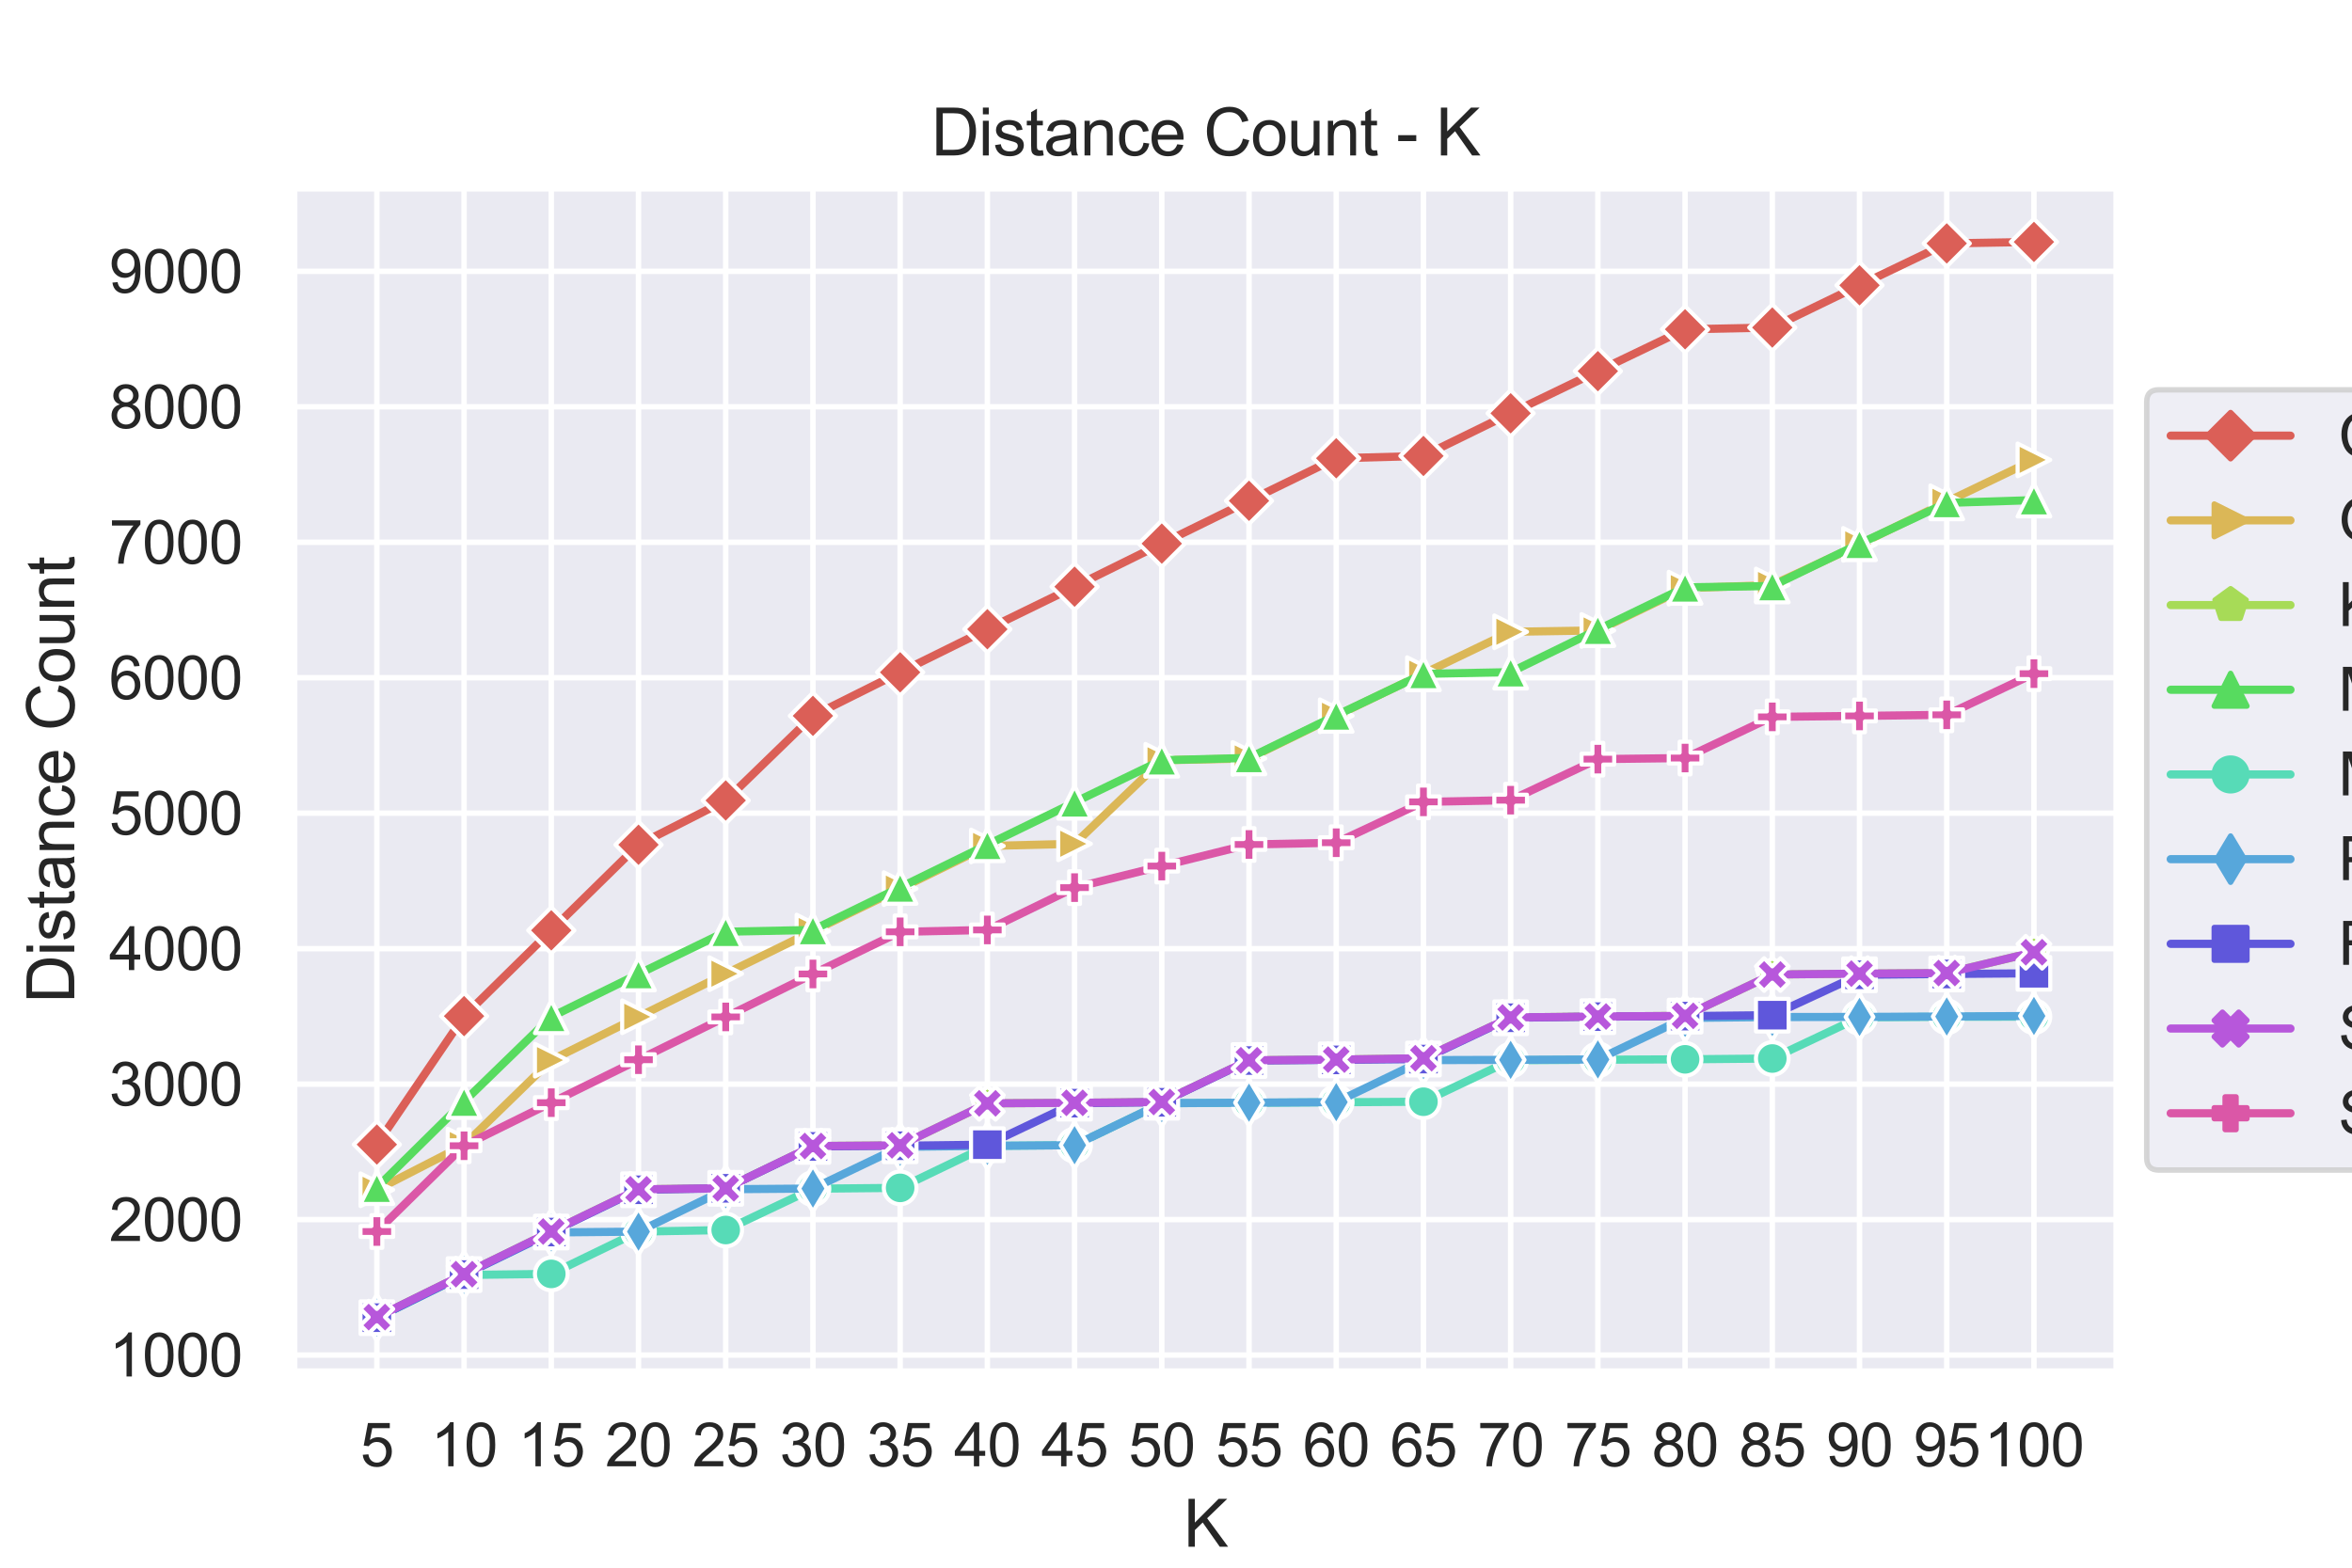 <?xml version="1.0" encoding="utf-8" standalone="no"?>
<!DOCTYPE svg PUBLIC "-//W3C//DTD SVG 1.1//EN"
  "http://www.w3.org/Graphics/SVG/1.1/DTD/svg11.dtd">
<svg xmlns:xlink="http://www.w3.org/1999/xlink" width="432pt" height="288pt" viewBox="0 0 432 288" xmlns="http://www.w3.org/2000/svg" version="1.1">
 <defs>
  <style type="text/css">*{stroke-linejoin: round; stroke-linecap: butt}</style>
 </defs>
 <g id="figure_1">
  <g id="patch_1">
   <path d="M 0 288 
L 432 288 
L 432 0 
L 0 0 
z
" style="fill: #ffffff"/>
  </g>
  <g id="axes_1">
   <g id="patch_2">
    <path d="M 54 252 
L 388.8 252 
L 388.8 34.56 
L 54 34.56 
z
" style="fill: #eaeaf2"/>
   </g>
   <g id="matplotlib.axis_1">
    <g id="xtick_1">
     <g id="line2d_1">
      <path d="M 69.218 252 
L 69.218 34.56 
" clip-path="url(#p5cc287c55a)" style="fill: none; stroke: #ffffff; stroke-linecap: round"/>
     </g>
     <g id="text_1">
      <!-- 5 -->
      <g style="fill: #262626" transform="translate(66.16 269.374)scale(0.11 -0.11)">
       <defs>
        <path id="ArialMT-35" d="M 266 1200 
L 856 1250 
Q 922 819 1161 601 
Q 1400 384 1738 384 
Q 2144 384 2425 690 
Q 2706 997 2706 1503 
Q 2706 1984 2436 2262 
Q 2166 2541 1728 2541 
Q 1456 2541 1237 2417 
Q 1019 2294 894 2097 
L 366 2166 
L 809 4519 
L 3088 4519 
L 3088 3981 
L 1259 3981 
L 1013 2750 
Q 1425 3038 1878 3038 
Q 2478 3038 2890 2622 
Q 3303 2206 3303 1553 
Q 3303 931 2941 478 
Q 2500 -78 1738 -78 
Q 1113 -78 717 272 
Q 322 622 266 1200 
z
" transform="scale(0.016)"/>
       </defs>
       <use xlink:href="#ArialMT-35"/>
      </g>
     </g>
    </g>
    <g id="xtick_2">
     <g id="line2d_2">
      <path d="M 85.237 252 
L 85.237 34.56 
" clip-path="url(#p5cc287c55a)" style="fill: none; stroke: #ffffff; stroke-linecap: round"/>
     </g>
     <g id="text_2">
      <!-- 10 -->
      <g style="fill: #262626" transform="translate(79.12 269.374)scale(0.11 -0.11)">
       <defs>
        <path id="ArialMT-31" d="M 2384 0 
L 1822 0 
L 1822 3584 
Q 1619 3391 1289 3197 
Q 959 3003 697 2906 
L 697 3450 
Q 1169 3672 1522 3987 
Q 1875 4303 2022 4600 
L 2384 4600 
L 2384 0 
z
" transform="scale(0.016)"/>
        <path id="ArialMT-30" d="M 266 2259 
Q 266 3072 433 3567 
Q 600 4063 929 4331 
Q 1259 4600 1759 4600 
Q 2128 4600 2406 4451 
Q 2684 4303 2865 4023 
Q 3047 3744 3150 3342 
Q 3253 2941 3253 2259 
Q 3253 1453 3087 958 
Q 2922 463 2592 192 
Q 2263 -78 1759 -78 
Q 1097 -78 719 397 
Q 266 969 266 2259 
z
M 844 2259 
Q 844 1131 1108 757 
Q 1372 384 1759 384 
Q 2147 384 2411 759 
Q 2675 1134 2675 2259 
Q 2675 3391 2411 3762 
Q 2147 4134 1753 4134 
Q 1366 4134 1134 3806 
Q 844 3388 844 2259 
z
" transform="scale(0.016)"/>
       </defs>
       <use xlink:href="#ArialMT-31"/>
       <use xlink:href="#ArialMT-30" x="55.615"/>
      </g>
     </g>
    </g>
    <g id="xtick_3">
     <g id="line2d_3">
      <path d="M 101.256 252 
L 101.256 34.56 
" clip-path="url(#p5cc287c55a)" style="fill: none; stroke: #ffffff; stroke-linecap: round"/>
     </g>
     <g id="text_3">
      <!-- 15 -->
      <g style="fill: #262626" transform="translate(95.139 269.374)scale(0.11 -0.11)">
       <use xlink:href="#ArialMT-31"/>
       <use xlink:href="#ArialMT-35" x="55.615"/>
      </g>
     </g>
    </g>
    <g id="xtick_4">
     <g id="line2d_4">
      <path d="M 117.276 252 
L 117.276 34.56 
" clip-path="url(#p5cc287c55a)" style="fill: none; stroke: #ffffff; stroke-linecap: round"/>
     </g>
     <g id="text_4">
      <!-- 20 -->
      <g style="fill: #262626" transform="translate(111.159 269.374)scale(0.11 -0.11)">
       <defs>
        <path id="ArialMT-32" d="M 3222 541 
L 3222 0 
L 194 0 
Q 188 203 259 391 
Q 375 700 629 1000 
Q 884 1300 1366 1694 
Q 2113 2306 2375 2664 
Q 2638 3022 2638 3341 
Q 2638 3675 2398 3904 
Q 2159 4134 1775 4134 
Q 1369 4134 1125 3890 
Q 881 3647 878 3216 
L 300 3275 
Q 359 3922 746 4261 
Q 1134 4600 1788 4600 
Q 2447 4600 2831 4234 
Q 3216 3869 3216 3328 
Q 3216 3053 3103 2787 
Q 2991 2522 2730 2228 
Q 2469 1934 1863 1422 
Q 1356 997 1212 845 
Q 1069 694 975 541 
L 3222 541 
z
" transform="scale(0.016)"/>
       </defs>
       <use xlink:href="#ArialMT-32"/>
       <use xlink:href="#ArialMT-30" x="55.615"/>
      </g>
     </g>
    </g>
    <g id="xtick_5">
     <g id="line2d_5">
      <path d="M 133.295 252 
L 133.295 34.56 
" clip-path="url(#p5cc287c55a)" style="fill: none; stroke: #ffffff; stroke-linecap: round"/>
     </g>
     <g id="text_5">
      <!-- 25 -->
      <g style="fill: #262626" transform="translate(127.178 269.374)scale(0.11 -0.11)">
       <use xlink:href="#ArialMT-32"/>
       <use xlink:href="#ArialMT-35" x="55.615"/>
      </g>
     </g>
    </g>
    <g id="xtick_6">
     <g id="line2d_6">
      <path d="M 149.314 252 
L 149.314 34.56 
" clip-path="url(#p5cc287c55a)" style="fill: none; stroke: #ffffff; stroke-linecap: round"/>
     </g>
     <g id="text_6">
      <!-- 30 -->
      <g style="fill: #262626" transform="translate(143.197 269.374)scale(0.11 -0.11)">
       <defs>
        <path id="ArialMT-33" d="M 269 1209 
L 831 1284 
Q 928 806 1161 595 
Q 1394 384 1728 384 
Q 2125 384 2398 659 
Q 2672 934 2672 1341 
Q 2672 1728 2419 1979 
Q 2166 2231 1775 2231 
Q 1616 2231 1378 2169 
L 1441 2663 
Q 1497 2656 1531 2656 
Q 1891 2656 2178 2843 
Q 2466 3031 2466 3422 
Q 2466 3731 2256 3934 
Q 2047 4138 1716 4138 
Q 1388 4138 1169 3931 
Q 950 3725 888 3313 
L 325 3413 
Q 428 3978 793 4289 
Q 1159 4600 1703 4600 
Q 2078 4600 2393 4439 
Q 2709 4278 2876 4000 
Q 3044 3722 3044 3409 
Q 3044 3113 2884 2869 
Q 2725 2625 2413 2481 
Q 2819 2388 3044 2092 
Q 3269 1797 3269 1353 
Q 3269 753 2831 336 
Q 2394 -81 1725 -81 
Q 1122 -81 723 278 
Q 325 638 269 1209 
z
" transform="scale(0.016)"/>
       </defs>
       <use xlink:href="#ArialMT-33"/>
       <use xlink:href="#ArialMT-30" x="55.615"/>
      </g>
     </g>
    </g>
    <g id="xtick_7">
     <g id="line2d_7">
      <path d="M 165.333 252 
L 165.333 34.56 
" clip-path="url(#p5cc287c55a)" style="fill: none; stroke: #ffffff; stroke-linecap: round"/>
     </g>
     <g id="text_7">
      <!-- 35 -->
      <g style="fill: #262626" transform="translate(159.216 269.374)scale(0.11 -0.11)">
       <use xlink:href="#ArialMT-33"/>
       <use xlink:href="#ArialMT-35" x="55.615"/>
      </g>
     </g>
    </g>
    <g id="xtick_8">
     <g id="line2d_8">
      <path d="M 181.352 252 
L 181.352 34.56 
" clip-path="url(#p5cc287c55a)" style="fill: none; stroke: #ffffff; stroke-linecap: round"/>
     </g>
     <g id="text_8">
      <!-- 40 -->
      <g style="fill: #262626" transform="translate(175.235 269.374)scale(0.11 -0.11)">
       <defs>
        <path id="ArialMT-34" d="M 2069 0 
L 2069 1097 
L 81 1097 
L 81 1613 
L 2172 4581 
L 2631 4581 
L 2631 1613 
L 3250 1613 
L 3250 1097 
L 2631 1097 
L 2631 0 
L 2069 0 
z
M 2069 1613 
L 2069 3678 
L 634 1613 
L 2069 1613 
z
" transform="scale(0.016)"/>
       </defs>
       <use xlink:href="#ArialMT-34"/>
       <use xlink:href="#ArialMT-30" x="55.615"/>
      </g>
     </g>
    </g>
    <g id="xtick_9">
     <g id="line2d_9">
      <path d="M 197.371 252 
L 197.371 34.56 
" clip-path="url(#p5cc287c55a)" style="fill: none; stroke: #ffffff; stroke-linecap: round"/>
     </g>
     <g id="text_9">
      <!-- 45 -->
      <g style="fill: #262626" transform="translate(191.254 269.374)scale(0.11 -0.11)">
       <use xlink:href="#ArialMT-34"/>
       <use xlink:href="#ArialMT-35" x="55.615"/>
      </g>
     </g>
    </g>
    <g id="xtick_10">
     <g id="line2d_10">
      <path d="M 213.39 252 
L 213.39 34.56 
" clip-path="url(#p5cc287c55a)" style="fill: none; stroke: #ffffff; stroke-linecap: round"/>
     </g>
     <g id="text_10">
      <!-- 50 -->
      <g style="fill: #262626" transform="translate(207.273 269.374)scale(0.11 -0.11)">
       <use xlink:href="#ArialMT-35"/>
       <use xlink:href="#ArialMT-30" x="55.615"/>
      </g>
     </g>
    </g>
    <g id="xtick_11">
     <g id="line2d_11">
      <path d="M 229.41 252 
L 229.41 34.56 
" clip-path="url(#p5cc287c55a)" style="fill: none; stroke: #ffffff; stroke-linecap: round"/>
     </g>
     <g id="text_11">
      <!-- 55 -->
      <g style="fill: #262626" transform="translate(223.293 269.374)scale(0.11 -0.11)">
       <use xlink:href="#ArialMT-35"/>
       <use xlink:href="#ArialMT-35" x="55.615"/>
      </g>
     </g>
    </g>
    <g id="xtick_12">
     <g id="line2d_12">
      <path d="M 245.429 252 
L 245.429 34.56 
" clip-path="url(#p5cc287c55a)" style="fill: none; stroke: #ffffff; stroke-linecap: round"/>
     </g>
     <g id="text_12">
      <!-- 60 -->
      <g style="fill: #262626" transform="translate(239.312 269.374)scale(0.11 -0.11)">
       <defs>
        <path id="ArialMT-36" d="M 3184 3459 
L 2625 3416 
Q 2550 3747 2413 3897 
Q 2184 4138 1850 4138 
Q 1581 4138 1378 3988 
Q 1113 3794 959 3422 
Q 806 3050 800 2363 
Q 1003 2672 1297 2822 
Q 1591 2972 1913 2972 
Q 2475 2972 2870 2558 
Q 3266 2144 3266 1488 
Q 3266 1056 3080 686 
Q 2894 316 2569 119 
Q 2244 -78 1831 -78 
Q 1128 -78 684 439 
Q 241 956 241 2144 
Q 241 3472 731 4075 
Q 1159 4600 1884 4600 
Q 2425 4600 2770 4297 
Q 3116 3994 3184 3459 
z
M 888 1484 
Q 888 1194 1011 928 
Q 1134 663 1356 523 
Q 1578 384 1822 384 
Q 2178 384 2434 671 
Q 2691 959 2691 1453 
Q 2691 1928 2437 2201 
Q 2184 2475 1800 2475 
Q 1419 2475 1153 2201 
Q 888 1928 888 1484 
z
" transform="scale(0.016)"/>
       </defs>
       <use xlink:href="#ArialMT-36"/>
       <use xlink:href="#ArialMT-30" x="55.615"/>
      </g>
     </g>
    </g>
    <g id="xtick_13">
     <g id="line2d_13">
      <path d="M 261.448 252 
L 261.448 34.56 
" clip-path="url(#p5cc287c55a)" style="fill: none; stroke: #ffffff; stroke-linecap: round"/>
     </g>
     <g id="text_13">
      <!-- 65 -->
      <g style="fill: #262626" transform="translate(255.331 269.374)scale(0.11 -0.11)">
       <use xlink:href="#ArialMT-36"/>
       <use xlink:href="#ArialMT-35" x="55.615"/>
      </g>
     </g>
    </g>
    <g id="xtick_14">
     <g id="line2d_14">
      <path d="M 277.467 252 
L 277.467 34.56 
" clip-path="url(#p5cc287c55a)" style="fill: none; stroke: #ffffff; stroke-linecap: round"/>
     </g>
     <g id="text_14">
      <!-- 70 -->
      <g style="fill: #262626" transform="translate(271.35 269.374)scale(0.11 -0.11)">
       <defs>
        <path id="ArialMT-37" d="M 303 3981 
L 303 4522 
L 3269 4522 
L 3269 4084 
Q 2831 3619 2401 2847 
Q 1972 2075 1738 1259 
Q 1569 684 1522 0 
L 944 0 
Q 953 541 1156 1306 
Q 1359 2072 1739 2783 
Q 2119 3494 2547 3981 
L 303 3981 
z
" transform="scale(0.016)"/>
       </defs>
       <use xlink:href="#ArialMT-37"/>
       <use xlink:href="#ArialMT-30" x="55.615"/>
      </g>
     </g>
    </g>
    <g id="xtick_15">
     <g id="line2d_15">
      <path d="M 293.486 252 
L 293.486 34.56 
" clip-path="url(#p5cc287c55a)" style="fill: none; stroke: #ffffff; stroke-linecap: round"/>
     </g>
     <g id="text_15">
      <!-- 75 -->
      <g style="fill: #262626" transform="translate(287.369 269.374)scale(0.11 -0.11)">
       <use xlink:href="#ArialMT-37"/>
       <use xlink:href="#ArialMT-35" x="55.615"/>
      </g>
     </g>
    </g>
    <g id="xtick_16">
     <g id="line2d_16">
      <path d="M 309.505 252 
L 309.505 34.56 
" clip-path="url(#p5cc287c55a)" style="fill: none; stroke: #ffffff; stroke-linecap: round"/>
     </g>
     <g id="text_16">
      <!-- 80 -->
      <g style="fill: #262626" transform="translate(303.388 269.374)scale(0.11 -0.11)">
       <defs>
        <path id="ArialMT-38" d="M 1131 2484 
Q 781 2613 612 2850 
Q 444 3088 444 3419 
Q 444 3919 803 4259 
Q 1163 4600 1759 4600 
Q 2359 4600 2725 4251 
Q 3091 3903 3091 3403 
Q 3091 3084 2923 2848 
Q 2756 2613 2416 2484 
Q 2838 2347 3058 2040 
Q 3278 1734 3278 1309 
Q 3278 722 2862 322 
Q 2447 -78 1769 -78 
Q 1091 -78 675 323 
Q 259 725 259 1325 
Q 259 1772 486 2073 
Q 713 2375 1131 2484 
z
M 1019 3438 
Q 1019 3113 1228 2906 
Q 1438 2700 1772 2700 
Q 2097 2700 2305 2904 
Q 2513 3109 2513 3406 
Q 2513 3716 2298 3927 
Q 2084 4138 1766 4138 
Q 1444 4138 1231 3931 
Q 1019 3725 1019 3438 
z
M 838 1322 
Q 838 1081 952 856 
Q 1066 631 1291 507 
Q 1516 384 1775 384 
Q 2178 384 2440 643 
Q 2703 903 2703 1303 
Q 2703 1709 2433 1975 
Q 2163 2241 1756 2241 
Q 1359 2241 1098 1978 
Q 838 1716 838 1322 
z
" transform="scale(0.016)"/>
       </defs>
       <use xlink:href="#ArialMT-38"/>
       <use xlink:href="#ArialMT-30" x="55.615"/>
      </g>
     </g>
    </g>
    <g id="xtick_17">
     <g id="line2d_17">
      <path d="M 325.524 252 
L 325.524 34.56 
" clip-path="url(#p5cc287c55a)" style="fill: none; stroke: #ffffff; stroke-linecap: round"/>
     </g>
     <g id="text_17">
      <!-- 85 -->
      <g style="fill: #262626" transform="translate(319.407 269.374)scale(0.11 -0.11)">
       <use xlink:href="#ArialMT-38"/>
       <use xlink:href="#ArialMT-35" x="55.615"/>
      </g>
     </g>
    </g>
    <g id="xtick_18">
     <g id="line2d_18">
      <path d="M 341.544 252 
L 341.544 34.56 
" clip-path="url(#p5cc287c55a)" style="fill: none; stroke: #ffffff; stroke-linecap: round"/>
     </g>
     <g id="text_18">
      <!-- 90 -->
      <g style="fill: #262626" transform="translate(335.427 269.374)scale(0.11 -0.11)">
       <defs>
        <path id="ArialMT-39" d="M 350 1059 
L 891 1109 
Q 959 728 1153 556 
Q 1347 384 1650 384 
Q 1909 384 2104 503 
Q 2300 622 2425 820 
Q 2550 1019 2634 1356 
Q 2719 1694 2719 2044 
Q 2719 2081 2716 2156 
Q 2547 1888 2255 1720 
Q 1963 1553 1622 1553 
Q 1053 1553 659 1965 
Q 266 2378 266 3053 
Q 266 3750 677 4175 
Q 1088 4600 1706 4600 
Q 2153 4600 2523 4359 
Q 2894 4119 3086 3673 
Q 3278 3228 3278 2384 
Q 3278 1506 3087 986 
Q 2897 466 2520 194 
Q 2144 -78 1638 -78 
Q 1100 -78 759 220 
Q 419 519 350 1059 
z
M 2653 3081 
Q 2653 3566 2395 3850 
Q 2138 4134 1775 4134 
Q 1400 4134 1122 3828 
Q 844 3522 844 3034 
Q 844 2597 1108 2323 
Q 1372 2050 1759 2050 
Q 2150 2050 2401 2323 
Q 2653 2597 2653 3081 
z
" transform="scale(0.016)"/>
       </defs>
       <use xlink:href="#ArialMT-39"/>
       <use xlink:href="#ArialMT-30" x="55.615"/>
      </g>
     </g>
    </g>
    <g id="xtick_19">
     <g id="line2d_19">
      <path d="M 357.563 252 
L 357.563 34.56 
" clip-path="url(#p5cc287c55a)" style="fill: none; stroke: #ffffff; stroke-linecap: round"/>
     </g>
     <g id="text_19">
      <!-- 95 -->
      <g style="fill: #262626" transform="translate(351.446 269.374)scale(0.11 -0.11)">
       <use xlink:href="#ArialMT-39"/>
       <use xlink:href="#ArialMT-35" x="55.615"/>
      </g>
     </g>
    </g>
    <g id="xtick_20">
     <g id="line2d_20">
      <path d="M 373.582 252 
L 373.582 34.56 
" clip-path="url(#p5cc287c55a)" style="fill: none; stroke: #ffffff; stroke-linecap: round"/>
     </g>
     <g id="text_20">
      <!-- 100 -->
      <g style="fill: #262626" transform="translate(364.406 269.374)scale(0.11 -0.11)">
       <use xlink:href="#ArialMT-31"/>
       <use xlink:href="#ArialMT-30" x="55.615"/>
       <use xlink:href="#ArialMT-30" x="111.23"/>
      </g>
     </g>
    </g>
    <g id="text_21">
     <!-- K -->
     <g style="fill: #262626" transform="translate(217.398 284.149)scale(0.12 -0.12)">
      <defs>
       <path id="ArialMT-4b" d="M 469 0 
L 469 4581 
L 1075 4581 
L 1075 2309 
L 3350 4581 
L 4172 4581 
L 2250 2725 
L 4256 0 
L 3456 0 
L 1825 2319 
L 1075 1588 
L 1075 0 
L 469 0 
z
" transform="scale(0.016)"/>
      </defs>
      <use xlink:href="#ArialMT-4b"/>
     </g>
    </g>
   </g>
   <g id="matplotlib.axis_2">
    <g id="ytick_1">
     <g id="line2d_21">
      <path d="M 54 248.935 
L 388.8 248.935 
" clip-path="url(#p5cc287c55a)" style="fill: none; stroke: #ffffff; stroke-linecap: round"/>
     </g>
     <g id="text_22">
      <!-- 1000 -->
      <g style="fill: #262626" transform="translate(20.032 252.872)scale(0.11 -0.11)">
       <use xlink:href="#ArialMT-31"/>
       <use xlink:href="#ArialMT-30" x="55.615"/>
       <use xlink:href="#ArialMT-30" x="111.23"/>
       <use xlink:href="#ArialMT-30" x="166.846"/>
      </g>
     </g>
    </g>
    <g id="ytick_2">
     <g id="line2d_22">
      <path d="M 54 224.049 
L 388.8 224.049 
" clip-path="url(#p5cc287c55a)" style="fill: none; stroke: #ffffff; stroke-linecap: round"/>
     </g>
     <g id="text_23">
      <!-- 2000 -->
      <g style="fill: #262626" transform="translate(20.032 227.986)scale(0.11 -0.11)">
       <use xlink:href="#ArialMT-32"/>
       <use xlink:href="#ArialMT-30" x="55.615"/>
       <use xlink:href="#ArialMT-30" x="111.23"/>
       <use xlink:href="#ArialMT-30" x="166.846"/>
      </g>
     </g>
    </g>
    <g id="ytick_3">
     <g id="line2d_23">
      <path d="M 54 199.162 
L 388.8 199.162 
" clip-path="url(#p5cc287c55a)" style="fill: none; stroke: #ffffff; stroke-linecap: round"/>
     </g>
     <g id="text_24">
      <!-- 3000 -->
      <g style="fill: #262626" transform="translate(20.032 203.099)scale(0.11 -0.11)">
       <use xlink:href="#ArialMT-33"/>
       <use xlink:href="#ArialMT-30" x="55.615"/>
       <use xlink:href="#ArialMT-30" x="111.23"/>
       <use xlink:href="#ArialMT-30" x="166.846"/>
      </g>
     </g>
    </g>
    <g id="ytick_4">
     <g id="line2d_24">
      <path d="M 54 174.276 
L 388.8 174.276 
" clip-path="url(#p5cc287c55a)" style="fill: none; stroke: #ffffff; stroke-linecap: round"/>
     </g>
     <g id="text_25">
      <!-- 4000 -->
      <g style="fill: #262626" transform="translate(20.032 178.213)scale(0.11 -0.11)">
       <use xlink:href="#ArialMT-34"/>
       <use xlink:href="#ArialMT-30" x="55.615"/>
       <use xlink:href="#ArialMT-30" x="111.23"/>
       <use xlink:href="#ArialMT-30" x="166.846"/>
      </g>
     </g>
    </g>
    <g id="ytick_5">
     <g id="line2d_25">
      <path d="M 54 149.39 
L 388.8 149.39 
" clip-path="url(#p5cc287c55a)" style="fill: none; stroke: #ffffff; stroke-linecap: round"/>
     </g>
     <g id="text_26">
      <!-- 5000 -->
      <g style="fill: #262626" transform="translate(20.032 153.326)scale(0.11 -0.11)">
       <use xlink:href="#ArialMT-35"/>
       <use xlink:href="#ArialMT-30" x="55.615"/>
       <use xlink:href="#ArialMT-30" x="111.23"/>
       <use xlink:href="#ArialMT-30" x="166.846"/>
      </g>
     </g>
    </g>
    <g id="ytick_6">
     <g id="line2d_26">
      <path d="M 54 124.503 
L 388.8 124.503 
" clip-path="url(#p5cc287c55a)" style="fill: none; stroke: #ffffff; stroke-linecap: round"/>
     </g>
     <g id="text_27">
      <!-- 6000 -->
      <g style="fill: #262626" transform="translate(20.032 128.44)scale(0.11 -0.11)">
       <use xlink:href="#ArialMT-36"/>
       <use xlink:href="#ArialMT-30" x="55.615"/>
       <use xlink:href="#ArialMT-30" x="111.23"/>
       <use xlink:href="#ArialMT-30" x="166.846"/>
      </g>
     </g>
    </g>
    <g id="ytick_7">
     <g id="line2d_27">
      <path d="M 54 99.617 
L 388.8 99.617 
" clip-path="url(#p5cc287c55a)" style="fill: none; stroke: #ffffff; stroke-linecap: round"/>
     </g>
     <g id="text_28">
      <!-- 7000 -->
      <g style="fill: #262626" transform="translate(20.032 103.554)scale(0.11 -0.11)">
       <use xlink:href="#ArialMT-37"/>
       <use xlink:href="#ArialMT-30" x="55.615"/>
       <use xlink:href="#ArialMT-30" x="111.23"/>
       <use xlink:href="#ArialMT-30" x="166.846"/>
      </g>
     </g>
    </g>
    <g id="ytick_8">
     <g id="line2d_28">
      <path d="M 54 74.73 
L 388.8 74.73 
" clip-path="url(#p5cc287c55a)" style="fill: none; stroke: #ffffff; stroke-linecap: round"/>
     </g>
     <g id="text_29">
      <!-- 8000 -->
      <g style="fill: #262626" transform="translate(20.032 78.667)scale(0.11 -0.11)">
       <use xlink:href="#ArialMT-38"/>
       <use xlink:href="#ArialMT-30" x="55.615"/>
       <use xlink:href="#ArialMT-30" x="111.23"/>
       <use xlink:href="#ArialMT-30" x="166.846"/>
      </g>
     </g>
    </g>
    <g id="ytick_9">
     <g id="line2d_29">
      <path d="M 54 49.844 
L 388.8 49.844 
" clip-path="url(#p5cc287c55a)" style="fill: none; stroke: #ffffff; stroke-linecap: round"/>
     </g>
     <g id="text_30">
      <!-- 9000 -->
      <g style="fill: #262626" transform="translate(20.032 53.781)scale(0.11 -0.11)">
       <use xlink:href="#ArialMT-39"/>
       <use xlink:href="#ArialMT-30" x="55.615"/>
       <use xlink:href="#ArialMT-30" x="111.23"/>
       <use xlink:href="#ArialMT-30" x="166.846"/>
      </g>
     </g>
    </g>
    <g id="text_31">
     <!-- Distance Count -->
     <g style="fill: #262626" transform="translate(13.647 184.299)rotate(-90)scale(0.12 -0.12)">
      <defs>
       <path id="ArialMT-44" d="M 494 0 
L 494 4581 
L 2072 4581 
Q 2606 4581 2888 4516 
Q 3281 4425 3559 4188 
Q 3922 3881 4101 3404 
Q 4281 2928 4281 2316 
Q 4281 1794 4159 1391 
Q 4038 988 3847 723 
Q 3656 459 3429 307 
Q 3203 156 2883 78 
Q 2563 0 2147 0 
L 494 0 
z
M 1100 541 
L 2078 541 
Q 2531 541 2789 625 
Q 3047 709 3200 863 
Q 3416 1078 3536 1442 
Q 3656 1806 3656 2325 
Q 3656 3044 3420 3430 
Q 3184 3816 2847 3947 
Q 2603 4041 2063 4041 
L 1100 4041 
L 1100 541 
z
" transform="scale(0.016)"/>
       <path id="ArialMT-69" d="M 425 3934 
L 425 4581 
L 988 4581 
L 988 3934 
L 425 3934 
z
M 425 0 
L 425 3319 
L 988 3319 
L 988 0 
L 425 0 
z
" transform="scale(0.016)"/>
       <path id="ArialMT-73" d="M 197 991 
L 753 1078 
Q 800 744 1014 566 
Q 1228 388 1613 388 
Q 2000 388 2187 545 
Q 2375 703 2375 916 
Q 2375 1106 2209 1216 
Q 2094 1291 1634 1406 
Q 1016 1563 777 1677 
Q 538 1791 414 1992 
Q 291 2194 291 2438 
Q 291 2659 392 2848 
Q 494 3038 669 3163 
Q 800 3259 1026 3326 
Q 1253 3394 1513 3394 
Q 1903 3394 2198 3281 
Q 2494 3169 2634 2976 
Q 2775 2784 2828 2463 
L 2278 2388 
Q 2241 2644 2061 2787 
Q 1881 2931 1553 2931 
Q 1166 2931 1000 2803 
Q 834 2675 834 2503 
Q 834 2394 903 2306 
Q 972 2216 1119 2156 
Q 1203 2125 1616 2013 
Q 2213 1853 2448 1751 
Q 2684 1650 2818 1456 
Q 2953 1263 2953 975 
Q 2953 694 2789 445 
Q 2625 197 2315 61 
Q 2006 -75 1616 -75 
Q 969 -75 630 194 
Q 291 463 197 991 
z
" transform="scale(0.016)"/>
       <path id="ArialMT-74" d="M 1650 503 
L 1731 6 
Q 1494 -44 1306 -44 
Q 1000 -44 831 53 
Q 663 150 594 308 
Q 525 466 525 972 
L 525 2881 
L 113 2881 
L 113 3319 
L 525 3319 
L 525 4141 
L 1084 4478 
L 1084 3319 
L 1650 3319 
L 1650 2881 
L 1084 2881 
L 1084 941 
Q 1084 700 1114 631 
Q 1144 563 1211 522 
Q 1278 481 1403 481 
Q 1497 481 1650 503 
z
" transform="scale(0.016)"/>
       <path id="ArialMT-61" d="M 2588 409 
Q 2275 144 1986 34 
Q 1697 -75 1366 -75 
Q 819 -75 525 192 
Q 231 459 231 875 
Q 231 1119 342 1320 
Q 453 1522 633 1644 
Q 813 1766 1038 1828 
Q 1203 1872 1538 1913 
Q 2219 1994 2541 2106 
Q 2544 2222 2544 2253 
Q 2544 2597 2384 2738 
Q 2169 2928 1744 2928 
Q 1347 2928 1158 2789 
Q 969 2650 878 2297 
L 328 2372 
Q 403 2725 575 2942 
Q 747 3159 1072 3276 
Q 1397 3394 1825 3394 
Q 2250 3394 2515 3294 
Q 2781 3194 2906 3042 
Q 3031 2891 3081 2659 
Q 3109 2516 3109 2141 
L 3109 1391 
Q 3109 606 3145 398 
Q 3181 191 3288 0 
L 2700 0 
Q 2613 175 2588 409 
z
M 2541 1666 
Q 2234 1541 1622 1453 
Q 1275 1403 1131 1340 
Q 988 1278 909 1158 
Q 831 1038 831 891 
Q 831 666 1001 516 
Q 1172 366 1500 366 
Q 1825 366 2078 508 
Q 2331 650 2450 897 
Q 2541 1088 2541 1459 
L 2541 1666 
z
" transform="scale(0.016)"/>
       <path id="ArialMT-6e" d="M 422 0 
L 422 3319 
L 928 3319 
L 928 2847 
Q 1294 3394 1984 3394 
Q 2284 3394 2536 3286 
Q 2788 3178 2913 3003 
Q 3038 2828 3088 2588 
Q 3119 2431 3119 2041 
L 3119 0 
L 2556 0 
L 2556 2019 
Q 2556 2363 2490 2533 
Q 2425 2703 2258 2804 
Q 2091 2906 1866 2906 
Q 1506 2906 1245 2678 
Q 984 2450 984 1813 
L 984 0 
L 422 0 
z
" transform="scale(0.016)"/>
       <path id="ArialMT-63" d="M 2588 1216 
L 3141 1144 
Q 3050 572 2676 248 
Q 2303 -75 1759 -75 
Q 1078 -75 664 370 
Q 250 816 250 1647 
Q 250 2184 428 2587 
Q 606 2991 970 3192 
Q 1334 3394 1763 3394 
Q 2303 3394 2647 3120 
Q 2991 2847 3088 2344 
L 2541 2259 
Q 2463 2594 2264 2762 
Q 2066 2931 1784 2931 
Q 1359 2931 1093 2626 
Q 828 2322 828 1663 
Q 828 994 1084 691 
Q 1341 388 1753 388 
Q 2084 388 2306 591 
Q 2528 794 2588 1216 
z
" transform="scale(0.016)"/>
       <path id="ArialMT-65" d="M 2694 1069 
L 3275 997 
Q 3138 488 2766 206 
Q 2394 -75 1816 -75 
Q 1088 -75 661 373 
Q 234 822 234 1631 
Q 234 2469 665 2931 
Q 1097 3394 1784 3394 
Q 2450 3394 2872 2941 
Q 3294 2488 3294 1666 
Q 3294 1616 3291 1516 
L 816 1516 
Q 847 969 1125 678 
Q 1403 388 1819 388 
Q 2128 388 2347 550 
Q 2566 713 2694 1069 
z
M 847 1978 
L 2700 1978 
Q 2663 2397 2488 2606 
Q 2219 2931 1791 2931 
Q 1403 2931 1139 2672 
Q 875 2413 847 1978 
z
" transform="scale(0.016)"/>
       <path id="ArialMT-20" transform="scale(0.016)"/>
       <path id="ArialMT-43" d="M 3763 1606 
L 4369 1453 
Q 4178 706 3683 314 
Q 3188 -78 2472 -78 
Q 1731 -78 1267 223 
Q 803 525 561 1097 
Q 319 1669 319 2325 
Q 319 3041 592 3573 
Q 866 4106 1370 4382 
Q 1875 4659 2481 4659 
Q 3169 4659 3637 4309 
Q 4106 3959 4291 3325 
L 3694 3184 
Q 3534 3684 3231 3912 
Q 2928 4141 2469 4141 
Q 1941 4141 1586 3887 
Q 1231 3634 1087 3207 
Q 944 2781 944 2328 
Q 944 1744 1114 1308 
Q 1284 872 1643 656 
Q 2003 441 2422 441 
Q 2931 441 3284 734 
Q 3638 1028 3763 1606 
z
" transform="scale(0.016)"/>
       <path id="ArialMT-6f" d="M 213 1659 
Q 213 2581 725 3025 
Q 1153 3394 1769 3394 
Q 2453 3394 2887 2945 
Q 3322 2497 3322 1706 
Q 3322 1066 3130 698 
Q 2938 331 2570 128 
Q 2203 -75 1769 -75 
Q 1072 -75 642 372 
Q 213 819 213 1659 
z
M 791 1659 
Q 791 1022 1069 705 
Q 1347 388 1769 388 
Q 2188 388 2466 706 
Q 2744 1025 2744 1678 
Q 2744 2294 2464 2611 
Q 2184 2928 1769 2928 
Q 1347 2928 1069 2612 
Q 791 2297 791 1659 
z
" transform="scale(0.016)"/>
       <path id="ArialMT-75" d="M 2597 0 
L 2597 488 
Q 2209 -75 1544 -75 
Q 1250 -75 995 37 
Q 741 150 617 320 
Q 494 491 444 738 
Q 409 903 409 1263 
L 409 3319 
L 972 3319 
L 972 1478 
Q 972 1038 1006 884 
Q 1059 663 1231 536 
Q 1403 409 1656 409 
Q 1909 409 2131 539 
Q 2353 669 2445 892 
Q 2538 1116 2538 1541 
L 2538 3319 
L 3100 3319 
L 3100 0 
L 2597 0 
z
" transform="scale(0.016)"/>
      </defs>
      <use xlink:href="#ArialMT-44"/>
      <use xlink:href="#ArialMT-69" x="72.217"/>
      <use xlink:href="#ArialMT-73" x="94.434"/>
      <use xlink:href="#ArialMT-74" x="144.434"/>
      <use xlink:href="#ArialMT-61" x="172.217"/>
      <use xlink:href="#ArialMT-6e" x="227.832"/>
      <use xlink:href="#ArialMT-63" x="283.447"/>
      <use xlink:href="#ArialMT-65" x="333.447"/>
      <use xlink:href="#ArialMT-20" x="389.062"/>
      <use xlink:href="#ArialMT-43" x="416.846"/>
      <use xlink:href="#ArialMT-6f" x="489.062"/>
      <use xlink:href="#ArialMT-75" x="544.678"/>
      <use xlink:href="#ArialMT-6e" x="600.293"/>
      <use xlink:href="#ArialMT-74" x="655.908"/>
     </g>
    </g>
   </g>
   <g id="line2d_30">
    <path d="M 69.218 210.262 
L 85.237 186.669 
L 101.256 170.916 
L 117.276 155.188 
L 133.295 147.05 
L 149.314 131.509 
L 165.333 123.508 
L 181.352 115.594 
L 197.371 107.78 
L 213.39 99.866 
L 229.41 92.002 
L 245.429 84.187 
L 261.448 83.764 
L 277.467 75.925 
L 293.486 68.185 
L 309.505 60.495 
L 325.524 60.172 
L 341.544 52.407 
L 357.563 44.717 
L 373.582 44.444 
" clip-path="url(#p5cc287c55a)" style="fill: none; stroke: #db5f57; stroke-width: 1.5; stroke-linecap: round"/>
    <defs>
     <path id="mb4d1dd92a7" d="M -0 4.243 
L 4.243 0 
L 0 -4.243 
L -4.243 -0 
z
" style="stroke: #ffffff; stroke-width: 0.75; stroke-linejoin: miter"/>
    </defs>
    <g clip-path="url(#p5cc287c55a)">
     <use xlink:href="#mb4d1dd92a7" x="69.218" y="210.262" style="fill: #db5f57; stroke: #ffffff; stroke-width: 0.75; stroke-linejoin: miter"/>
     <use xlink:href="#mb4d1dd92a7" x="85.237" y="186.669" style="fill: #db5f57; stroke: #ffffff; stroke-width: 0.75; stroke-linejoin: miter"/>
     <use xlink:href="#mb4d1dd92a7" x="101.256" y="170.916" style="fill: #db5f57; stroke: #ffffff; stroke-width: 0.75; stroke-linejoin: miter"/>
     <use xlink:href="#mb4d1dd92a7" x="117.276" y="155.188" style="fill: #db5f57; stroke: #ffffff; stroke-width: 0.75; stroke-linejoin: miter"/>
     <use xlink:href="#mb4d1dd92a7" x="133.295" y="147.05" style="fill: #db5f57; stroke: #ffffff; stroke-width: 0.75; stroke-linejoin: miter"/>
     <use xlink:href="#mb4d1dd92a7" x="149.314" y="131.509" style="fill: #db5f57; stroke: #ffffff; stroke-width: 0.75; stroke-linejoin: miter"/>
     <use xlink:href="#mb4d1dd92a7" x="165.333" y="123.508" style="fill: #db5f57; stroke: #ffffff; stroke-width: 0.75; stroke-linejoin: miter"/>
     <use xlink:href="#mb4d1dd92a7" x="181.352" y="115.594" style="fill: #db5f57; stroke: #ffffff; stroke-width: 0.75; stroke-linejoin: miter"/>
     <use xlink:href="#mb4d1dd92a7" x="197.371" y="107.78" style="fill: #db5f57; stroke: #ffffff; stroke-width: 0.75; stroke-linejoin: miter"/>
     <use xlink:href="#mb4d1dd92a7" x="213.39" y="99.866" style="fill: #db5f57; stroke: #ffffff; stroke-width: 0.75; stroke-linejoin: miter"/>
     <use xlink:href="#mb4d1dd92a7" x="229.41" y="92.002" style="fill: #db5f57; stroke: #ffffff; stroke-width: 0.75; stroke-linejoin: miter"/>
     <use xlink:href="#mb4d1dd92a7" x="245.429" y="84.187" style="fill: #db5f57; stroke: #ffffff; stroke-width: 0.75; stroke-linejoin: miter"/>
     <use xlink:href="#mb4d1dd92a7" x="261.448" y="83.764" style="fill: #db5f57; stroke: #ffffff; stroke-width: 0.75; stroke-linejoin: miter"/>
     <use xlink:href="#mb4d1dd92a7" x="277.467" y="75.925" style="fill: #db5f57; stroke: #ffffff; stroke-width: 0.75; stroke-linejoin: miter"/>
     <use xlink:href="#mb4d1dd92a7" x="293.486" y="68.185" style="fill: #db5f57; stroke: #ffffff; stroke-width: 0.75; stroke-linejoin: miter"/>
     <use xlink:href="#mb4d1dd92a7" x="309.505" y="60.495" style="fill: #db5f57; stroke: #ffffff; stroke-width: 0.75; stroke-linejoin: miter"/>
     <use xlink:href="#mb4d1dd92a7" x="325.524" y="60.172" style="fill: #db5f57; stroke: #ffffff; stroke-width: 0.75; stroke-linejoin: miter"/>
     <use xlink:href="#mb4d1dd92a7" x="341.544" y="52.407" style="fill: #db5f57; stroke: #ffffff; stroke-width: 0.75; stroke-linejoin: miter"/>
     <use xlink:href="#mb4d1dd92a7" x="357.563" y="44.717" style="fill: #db5f57; stroke: #ffffff; stroke-width: 0.75; stroke-linejoin: miter"/>
     <use xlink:href="#mb4d1dd92a7" x="373.582" y="44.444" style="fill: #db5f57; stroke: #ffffff; stroke-width: 0.75; stroke-linejoin: miter"/>
    </g>
   </g>
   <g id="line2d_31">
    <path d="M 69.218 218.574 
L 85.237 210.361 
L 101.256 194.758 
L 117.276 186.794 
L 133.295 178.88 
L 149.314 171.041 
L 165.333 163.251 
L 181.352 155.412 
L 197.371 155.014 
L 213.39 139.671 
L 229.41 139.336 
L 245.429 131.496 
L 261.448 123.757 
L 277.467 116.067 
L 293.486 115.818 
L 309.505 108.053 
L 325.524 107.468 
L 341.544 100.003 
L 357.563 92.188 
L 373.582 84.486 
" clip-path="url(#p5cc287c55a)" style="fill: none; stroke: #dbb757; stroke-width: 1.5; stroke-linecap: round"/>
    <defs>
     <path id="mde3578bf5b" d="M 3 0 
L -3 -3 
L -3 3 
z
" style="stroke: #ffffff; stroke-width: 0.75; stroke-linejoin: miter"/>
    </defs>
    <g clip-path="url(#p5cc287c55a)">
     <use xlink:href="#mde3578bf5b" x="69.218" y="218.574" style="fill: #dbb757; stroke: #ffffff; stroke-width: 0.75; stroke-linejoin: miter"/>
     <use xlink:href="#mde3578bf5b" x="85.237" y="210.361" style="fill: #dbb757; stroke: #ffffff; stroke-width: 0.75; stroke-linejoin: miter"/>
     <use xlink:href="#mde3578bf5b" x="101.256" y="194.758" style="fill: #dbb757; stroke: #ffffff; stroke-width: 0.75; stroke-linejoin: miter"/>
     <use xlink:href="#mde3578bf5b" x="117.276" y="186.794" style="fill: #dbb757; stroke: #ffffff; stroke-width: 0.75; stroke-linejoin: miter"/>
     <use xlink:href="#mde3578bf5b" x="133.295" y="178.88" style="fill: #dbb757; stroke: #ffffff; stroke-width: 0.75; stroke-linejoin: miter"/>
     <use xlink:href="#mde3578bf5b" x="149.314" y="171.041" style="fill: #dbb757; stroke: #ffffff; stroke-width: 0.75; stroke-linejoin: miter"/>
     <use xlink:href="#mde3578bf5b" x="165.333" y="163.251" style="fill: #dbb757; stroke: #ffffff; stroke-width: 0.75; stroke-linejoin: miter"/>
     <use xlink:href="#mde3578bf5b" x="181.352" y="155.412" style="fill: #dbb757; stroke: #ffffff; stroke-width: 0.75; stroke-linejoin: miter"/>
     <use xlink:href="#mde3578bf5b" x="197.371" y="155.014" style="fill: #dbb757; stroke: #ffffff; stroke-width: 0.75; stroke-linejoin: miter"/>
     <use xlink:href="#mde3578bf5b" x="213.39" y="139.671" style="fill: #dbb757; stroke: #ffffff; stroke-width: 0.75; stroke-linejoin: miter"/>
     <use xlink:href="#mde3578bf5b" x="229.41" y="139.336" style="fill: #dbb757; stroke: #ffffff; stroke-width: 0.75; stroke-linejoin: miter"/>
     <use xlink:href="#mde3578bf5b" x="245.429" y="131.496" style="fill: #dbb757; stroke: #ffffff; stroke-width: 0.75; stroke-linejoin: miter"/>
     <use xlink:href="#mde3578bf5b" x="261.448" y="123.757" style="fill: #dbb757; stroke: #ffffff; stroke-width: 0.75; stroke-linejoin: miter"/>
     <use xlink:href="#mde3578bf5b" x="277.467" y="116.067" style="fill: #dbb757; stroke: #ffffff; stroke-width: 0.75; stroke-linejoin: miter"/>
     <use xlink:href="#mde3578bf5b" x="293.486" y="115.818" style="fill: #dbb757; stroke: #ffffff; stroke-width: 0.75; stroke-linejoin: miter"/>
     <use xlink:href="#mde3578bf5b" x="309.505" y="108.053" style="fill: #dbb757; stroke: #ffffff; stroke-width: 0.75; stroke-linejoin: miter"/>
     <use xlink:href="#mde3578bf5b" x="325.524" y="107.468" style="fill: #dbb757; stroke: #ffffff; stroke-width: 0.75; stroke-linejoin: miter"/>
     <use xlink:href="#mde3578bf5b" x="341.544" y="100.003" style="fill: #dbb757; stroke: #ffffff; stroke-width: 0.75; stroke-linejoin: miter"/>
     <use xlink:href="#mde3578bf5b" x="357.563" y="92.188" style="fill: #dbb757; stroke: #ffffff; stroke-width: 0.75; stroke-linejoin: miter"/>
     <use xlink:href="#mde3578bf5b" x="373.582" y="84.486" style="fill: #dbb757; stroke: #ffffff; stroke-width: 0.75; stroke-linejoin: miter"/>
    </g>
   </g>
   <g id="line2d_32">
    <path d="M 69.218 241.967 
L 85.237 234.078 
L 101.256 226.239 
L 117.276 218.487 
L 133.295 218.3 
L 149.314 210.536 
L 165.333 210.411 
L 181.352 202.696 
L 197.371 202.597 
L 213.39 202.447 
L 229.41 194.782 
L 245.429 194.658 
L 261.448 194.409 
L 277.467 186.918 
L 293.486 186.744 
L 309.505 186.62 
L 325.524 179.029 
L 341.544 178.868 
L 357.563 178.756 
L 373.582 174.936 
" clip-path="url(#p5cc287c55a)" style="fill: none; stroke: #a7db57; stroke-width: 1.5; stroke-linecap: round"/>
    <defs>
     <path id="mf9780c2481" d="M 0 -3 
L -2.853 -0.927 
L -1.763 2.427 
L 1.763 2.427 
L 2.853 -0.927 
z
" style="stroke: #ffffff; stroke-width: 0.75; stroke-linejoin: miter"/>
    </defs>
    <g clip-path="url(#p5cc287c55a)">
     <use xlink:href="#mf9780c2481" x="69.218" y="241.967" style="fill: #a7db57; stroke: #ffffff; stroke-width: 0.75; stroke-linejoin: miter"/>
     <use xlink:href="#mf9780c2481" x="85.237" y="234.078" style="fill: #a7db57; stroke: #ffffff; stroke-width: 0.75; stroke-linejoin: miter"/>
     <use xlink:href="#mf9780c2481" x="101.256" y="226.239" style="fill: #a7db57; stroke: #ffffff; stroke-width: 0.75; stroke-linejoin: miter"/>
     <use xlink:href="#mf9780c2481" x="117.276" y="218.487" style="fill: #a7db57; stroke: #ffffff; stroke-width: 0.75; stroke-linejoin: miter"/>
     <use xlink:href="#mf9780c2481" x="133.295" y="218.3" style="fill: #a7db57; stroke: #ffffff; stroke-width: 0.75; stroke-linejoin: miter"/>
     <use xlink:href="#mf9780c2481" x="149.314" y="210.536" style="fill: #a7db57; stroke: #ffffff; stroke-width: 0.75; stroke-linejoin: miter"/>
     <use xlink:href="#mf9780c2481" x="165.333" y="210.411" style="fill: #a7db57; stroke: #ffffff; stroke-width: 0.75; stroke-linejoin: miter"/>
     <use xlink:href="#mf9780c2481" x="181.352" y="202.696" style="fill: #a7db57; stroke: #ffffff; stroke-width: 0.75; stroke-linejoin: miter"/>
     <use xlink:href="#mf9780c2481" x="197.371" y="202.597" style="fill: #a7db57; stroke: #ffffff; stroke-width: 0.75; stroke-linejoin: miter"/>
     <use xlink:href="#mf9780c2481" x="213.39" y="202.447" style="fill: #a7db57; stroke: #ffffff; stroke-width: 0.75; stroke-linejoin: miter"/>
     <use xlink:href="#mf9780c2481" x="229.41" y="194.782" style="fill: #a7db57; stroke: #ffffff; stroke-width: 0.75; stroke-linejoin: miter"/>
     <use xlink:href="#mf9780c2481" x="245.429" y="194.658" style="fill: #a7db57; stroke: #ffffff; stroke-width: 0.75; stroke-linejoin: miter"/>
     <use xlink:href="#mf9780c2481" x="261.448" y="194.409" style="fill: #a7db57; stroke: #ffffff; stroke-width: 0.75; stroke-linejoin: miter"/>
     <use xlink:href="#mf9780c2481" x="277.467" y="186.918" style="fill: #a7db57; stroke: #ffffff; stroke-width: 0.75; stroke-linejoin: miter"/>
     <use xlink:href="#mf9780c2481" x="293.486" y="186.744" style="fill: #a7db57; stroke: #ffffff; stroke-width: 0.75; stroke-linejoin: miter"/>
     <use xlink:href="#mf9780c2481" x="309.505" y="186.62" style="fill: #a7db57; stroke: #ffffff; stroke-width: 0.75; stroke-linejoin: miter"/>
     <use xlink:href="#mf9780c2481" x="325.524" y="179.029" style="fill: #a7db57; stroke: #ffffff; stroke-width: 0.75; stroke-linejoin: miter"/>
     <use xlink:href="#mf9780c2481" x="341.544" y="178.868" style="fill: #a7db57; stroke: #ffffff; stroke-width: 0.75; stroke-linejoin: miter"/>
     <use xlink:href="#mf9780c2481" x="357.563" y="178.756" style="fill: #a7db57; stroke: #ffffff; stroke-width: 0.75; stroke-linejoin: miter"/>
     <use xlink:href="#mf9780c2481" x="373.582" y="174.936" style="fill: #a7db57; stroke: #ffffff; stroke-width: 0.75; stroke-linejoin: miter"/>
    </g>
   </g>
   <g id="line2d_33">
    <path d="M 69.218 218.176 
L 85.237 202.36 
L 101.256 186.794 
L 117.276 178.93 
L 133.295 171.165 
L 149.314 170.842 
L 165.333 163.027 
L 181.352 155.188 
L 197.371 147.386 
L 213.39 139.659 
L 229.41 139.236 
L 245.429 131.422 
L 261.448 123.794 
L 277.467 123.483 
L 293.486 115.669 
L 309.505 107.904 
L 325.524 107.655 
L 341.544 99.891 
L 357.563 92.387 
L 373.582 91.877 
" clip-path="url(#p5cc287c55a)" style="fill: none; stroke: #57db5f; stroke-width: 1.5; stroke-linecap: round"/>
    <defs>
     <path id="m53639e8966" d="M 0 -3 
L -3 3 
L 3 3 
z
" style="stroke: #ffffff; stroke-width: 0.75; stroke-linejoin: miter"/>
    </defs>
    <g clip-path="url(#p5cc287c55a)">
     <use xlink:href="#m53639e8966" x="69.218" y="218.176" style="fill: #57db5f; stroke: #ffffff; stroke-width: 0.75; stroke-linejoin: miter"/>
     <use xlink:href="#m53639e8966" x="85.237" y="202.36" style="fill: #57db5f; stroke: #ffffff; stroke-width: 0.75; stroke-linejoin: miter"/>
     <use xlink:href="#m53639e8966" x="101.256" y="186.794" style="fill: #57db5f; stroke: #ffffff; stroke-width: 0.75; stroke-linejoin: miter"/>
     <use xlink:href="#m53639e8966" x="117.276" y="178.93" style="fill: #57db5f; stroke: #ffffff; stroke-width: 0.75; stroke-linejoin: miter"/>
     <use xlink:href="#m53639e8966" x="133.295" y="171.165" style="fill: #57db5f; stroke: #ffffff; stroke-width: 0.75; stroke-linejoin: miter"/>
     <use xlink:href="#m53639e8966" x="149.314" y="170.842" style="fill: #57db5f; stroke: #ffffff; stroke-width: 0.75; stroke-linejoin: miter"/>
     <use xlink:href="#m53639e8966" x="165.333" y="163.027" style="fill: #57db5f; stroke: #ffffff; stroke-width: 0.75; stroke-linejoin: miter"/>
     <use xlink:href="#m53639e8966" x="181.352" y="155.188" style="fill: #57db5f; stroke: #ffffff; stroke-width: 0.75; stroke-linejoin: miter"/>
     <use xlink:href="#m53639e8966" x="197.371" y="147.386" style="fill: #57db5f; stroke: #ffffff; stroke-width: 0.75; stroke-linejoin: miter"/>
     <use xlink:href="#m53639e8966" x="213.39" y="139.659" style="fill: #57db5f; stroke: #ffffff; stroke-width: 0.75; stroke-linejoin: miter"/>
     <use xlink:href="#m53639e8966" x="229.41" y="139.236" style="fill: #57db5f; stroke: #ffffff; stroke-width: 0.75; stroke-linejoin: miter"/>
     <use xlink:href="#m53639e8966" x="245.429" y="131.422" style="fill: #57db5f; stroke: #ffffff; stroke-width: 0.75; stroke-linejoin: miter"/>
     <use xlink:href="#m53639e8966" x="261.448" y="123.794" style="fill: #57db5f; stroke: #ffffff; stroke-width: 0.75; stroke-linejoin: miter"/>
     <use xlink:href="#m53639e8966" x="277.467" y="123.483" style="fill: #57db5f; stroke: #ffffff; stroke-width: 0.75; stroke-linejoin: miter"/>
     <use xlink:href="#m53639e8966" x="293.486" y="115.669" style="fill: #57db5f; stroke: #ffffff; stroke-width: 0.75; stroke-linejoin: miter"/>
     <use xlink:href="#m53639e8966" x="309.505" y="107.904" style="fill: #57db5f; stroke: #ffffff; stroke-width: 0.75; stroke-linejoin: miter"/>
     <use xlink:href="#m53639e8966" x="325.524" y="107.655" style="fill: #57db5f; stroke: #ffffff; stroke-width: 0.75; stroke-linejoin: miter"/>
     <use xlink:href="#m53639e8966" x="341.544" y="99.891" style="fill: #57db5f; stroke: #ffffff; stroke-width: 0.75; stroke-linejoin: miter"/>
     <use xlink:href="#m53639e8966" x="357.563" y="92.387" style="fill: #57db5f; stroke: #ffffff; stroke-width: 0.75; stroke-linejoin: miter"/>
     <use xlink:href="#m53639e8966" x="373.582" y="91.877" style="fill: #57db5f; stroke: #ffffff; stroke-width: 0.75; stroke-linejoin: miter"/>
    </g>
   </g>
   <g id="line2d_34">
    <path d="M 69.218 242.116 
L 85.237 234.227 
L 101.256 234.028 
L 117.276 226.264 
L 133.295 225.965 
L 149.314 218.375 
L 165.333 218.225 
L 181.352 210.511 
L 197.371 210.386 
L 213.39 202.671 
L 229.41 202.597 
L 245.429 202.497 
L 261.448 202.398 
L 277.467 194.782 
L 293.486 194.683 
L 309.505 194.608 
L 325.524 194.459 
L 341.544 186.893 
L 357.563 186.794 
L 373.582 186.769 
" clip-path="url(#p5cc287c55a)" style="fill: none; stroke: #57dbb7; stroke-width: 1.5; stroke-linecap: round"/>
    <defs>
     <path id="m9c62ff44ea" d="M 0 3 
C 0.796 3 1.559 2.684 2.121 2.121 
C 2.684 1.559 3 0.796 3 0 
C 3 -0.796 2.684 -1.559 2.121 -2.121 
C 1.559 -2.684 0.796 -3 0 -3 
C -0.796 -3 -1.559 -2.684 -2.121 -2.121 
C -2.684 -1.559 -3 -0.796 -3 0 
C -3 0.796 -2.684 1.559 -2.121 2.121 
C -1.559 2.684 -0.796 3 0 3 
z
" style="stroke: #ffffff; stroke-width: 0.75"/>
    </defs>
    <g clip-path="url(#p5cc287c55a)">
     <use xlink:href="#m9c62ff44ea" x="69.218" y="242.116" style="fill: #57dbb7; stroke: #ffffff; stroke-width: 0.75"/>
     <use xlink:href="#m9c62ff44ea" x="85.237" y="234.227" style="fill: #57dbb7; stroke: #ffffff; stroke-width: 0.75"/>
     <use xlink:href="#m9c62ff44ea" x="101.256" y="234.028" style="fill: #57dbb7; stroke: #ffffff; stroke-width: 0.75"/>
     <use xlink:href="#m9c62ff44ea" x="117.276" y="226.264" style="fill: #57dbb7; stroke: #ffffff; stroke-width: 0.75"/>
     <use xlink:href="#m9c62ff44ea" x="133.295" y="225.965" style="fill: #57dbb7; stroke: #ffffff; stroke-width: 0.75"/>
     <use xlink:href="#m9c62ff44ea" x="149.314" y="218.375" style="fill: #57dbb7; stroke: #ffffff; stroke-width: 0.75"/>
     <use xlink:href="#m9c62ff44ea" x="165.333" y="218.225" style="fill: #57dbb7; stroke: #ffffff; stroke-width: 0.75"/>
     <use xlink:href="#m9c62ff44ea" x="181.352" y="210.511" style="fill: #57dbb7; stroke: #ffffff; stroke-width: 0.75"/>
     <use xlink:href="#m9c62ff44ea" x="197.371" y="210.386" style="fill: #57dbb7; stroke: #ffffff; stroke-width: 0.75"/>
     <use xlink:href="#m9c62ff44ea" x="213.39" y="202.671" style="fill: #57dbb7; stroke: #ffffff; stroke-width: 0.75"/>
     <use xlink:href="#m9c62ff44ea" x="229.41" y="202.597" style="fill: #57dbb7; stroke: #ffffff; stroke-width: 0.75"/>
     <use xlink:href="#m9c62ff44ea" x="245.429" y="202.497" style="fill: #57dbb7; stroke: #ffffff; stroke-width: 0.75"/>
     <use xlink:href="#m9c62ff44ea" x="261.448" y="202.398" style="fill: #57dbb7; stroke: #ffffff; stroke-width: 0.75"/>
     <use xlink:href="#m9c62ff44ea" x="277.467" y="194.782" style="fill: #57dbb7; stroke: #ffffff; stroke-width: 0.75"/>
     <use xlink:href="#m9c62ff44ea" x="293.486" y="194.683" style="fill: #57dbb7; stroke: #ffffff; stroke-width: 0.75"/>
     <use xlink:href="#m9c62ff44ea" x="309.505" y="194.608" style="fill: #57dbb7; stroke: #ffffff; stroke-width: 0.75"/>
     <use xlink:href="#m9c62ff44ea" x="325.524" y="194.459" style="fill: #57dbb7; stroke: #ffffff; stroke-width: 0.75"/>
     <use xlink:href="#m9c62ff44ea" x="341.544" y="186.893" style="fill: #57dbb7; stroke: #ffffff; stroke-width: 0.75"/>
     <use xlink:href="#m9c62ff44ea" x="357.563" y="186.794" style="fill: #57dbb7; stroke: #ffffff; stroke-width: 0.75"/>
     <use xlink:href="#m9c62ff44ea" x="373.582" y="186.769" style="fill: #57dbb7; stroke: #ffffff; stroke-width: 0.75"/>
    </g>
   </g>
   <g id="line2d_35">
    <path d="M 69.218 242.067 
L 85.237 234.202 
L 101.256 226.413 
L 117.276 226.264 
L 133.295 218.474 
L 149.314 218.35 
L 165.333 210.685 
L 181.352 210.511 
L 197.371 210.386 
L 213.39 202.671 
L 229.41 202.572 
L 245.429 202.472 
L 261.448 194.758 
L 277.467 194.708 
L 293.486 194.633 
L 309.505 187.005 
L 325.524 186.844 
L 341.544 186.819 
L 357.563 186.744 
L 373.582 186.645 
" clip-path="url(#p5cc287c55a)" style="fill: none; stroke: #57a7db; stroke-width: 1.5; stroke-linecap: round"/>
    <defs>
     <path id="m0a34353843" d="M -0 4.243 
L 2.546 0 
L 0 -4.243 
L -2.546 -0 
z
" style="stroke: #ffffff; stroke-width: 0.75; stroke-linejoin: miter"/>
    </defs>
    <g clip-path="url(#p5cc287c55a)">
     <use xlink:href="#m0a34353843" x="69.218" y="242.067" style="fill: #57a7db; stroke: #ffffff; stroke-width: 0.75; stroke-linejoin: miter"/>
     <use xlink:href="#m0a34353843" x="85.237" y="234.202" style="fill: #57a7db; stroke: #ffffff; stroke-width: 0.75; stroke-linejoin: miter"/>
     <use xlink:href="#m0a34353843" x="101.256" y="226.413" style="fill: #57a7db; stroke: #ffffff; stroke-width: 0.75; stroke-linejoin: miter"/>
     <use xlink:href="#m0a34353843" x="117.276" y="226.264" style="fill: #57a7db; stroke: #ffffff; stroke-width: 0.75; stroke-linejoin: miter"/>
     <use xlink:href="#m0a34353843" x="133.295" y="218.474" style="fill: #57a7db; stroke: #ffffff; stroke-width: 0.75; stroke-linejoin: miter"/>
     <use xlink:href="#m0a34353843" x="149.314" y="218.35" style="fill: #57a7db; stroke: #ffffff; stroke-width: 0.75; stroke-linejoin: miter"/>
     <use xlink:href="#m0a34353843" x="165.333" y="210.685" style="fill: #57a7db; stroke: #ffffff; stroke-width: 0.75; stroke-linejoin: miter"/>
     <use xlink:href="#m0a34353843" x="181.352" y="210.511" style="fill: #57a7db; stroke: #ffffff; stroke-width: 0.75; stroke-linejoin: miter"/>
     <use xlink:href="#m0a34353843" x="197.371" y="210.386" style="fill: #57a7db; stroke: #ffffff; stroke-width: 0.75; stroke-linejoin: miter"/>
     <use xlink:href="#m0a34353843" x="213.39" y="202.671" style="fill: #57a7db; stroke: #ffffff; stroke-width: 0.75; stroke-linejoin: miter"/>
     <use xlink:href="#m0a34353843" x="229.41" y="202.572" style="fill: #57a7db; stroke: #ffffff; stroke-width: 0.75; stroke-linejoin: miter"/>
     <use xlink:href="#m0a34353843" x="245.429" y="202.472" style="fill: #57a7db; stroke: #ffffff; stroke-width: 0.75; stroke-linejoin: miter"/>
     <use xlink:href="#m0a34353843" x="261.448" y="194.758" style="fill: #57a7db; stroke: #ffffff; stroke-width: 0.75; stroke-linejoin: miter"/>
     <use xlink:href="#m0a34353843" x="277.467" y="194.708" style="fill: #57a7db; stroke: #ffffff; stroke-width: 0.75; stroke-linejoin: miter"/>
     <use xlink:href="#m0a34353843" x="293.486" y="194.633" style="fill: #57a7db; stroke: #ffffff; stroke-width: 0.75; stroke-linejoin: miter"/>
     <use xlink:href="#m0a34353843" x="309.505" y="187.005" style="fill: #57a7db; stroke: #ffffff; stroke-width: 0.75; stroke-linejoin: miter"/>
     <use xlink:href="#m0a34353843" x="325.524" y="186.844" style="fill: #57a7db; stroke: #ffffff; stroke-width: 0.75; stroke-linejoin: miter"/>
     <use xlink:href="#m0a34353843" x="341.544" y="186.819" style="fill: #57a7db; stroke: #ffffff; stroke-width: 0.75; stroke-linejoin: miter"/>
     <use xlink:href="#m0a34353843" x="357.563" y="186.744" style="fill: #57a7db; stroke: #ffffff; stroke-width: 0.75; stroke-linejoin: miter"/>
     <use xlink:href="#m0a34353843" x="373.582" y="186.645" style="fill: #57a7db; stroke: #ffffff; stroke-width: 0.75; stroke-linejoin: miter"/>
    </g>
   </g>
   <g id="line2d_36">
    <path d="M 69.218 242.067 
L 85.237 234.153 
L 101.256 226.338 
L 117.276 218.574 
L 133.295 218.3 
L 149.314 210.61 
L 165.333 210.486 
L 181.352 210.287 
L 197.371 202.659 
L 213.39 202.497 
L 229.41 194.832 
L 245.429 194.708 
L 261.448 194.558 
L 277.467 186.968 
L 293.486 186.769 
L 309.505 186.669 
L 325.524 186.495 
L 341.544 179.079 
L 357.563 178.93 
L 373.582 178.805 
" clip-path="url(#p5cc287c55a)" style="fill: none; stroke: #5f57db; stroke-width: 1.5; stroke-linecap: round"/>
    <defs>
     <path id="mf8af4b7039" d="M -3 3 
L 3 3 
L 3 -3 
L -3 -3 
z
" style="stroke: #ffffff; stroke-width: 0.75; stroke-linejoin: miter"/>
    </defs>
    <g clip-path="url(#p5cc287c55a)">
     <use xlink:href="#mf8af4b7039" x="69.218" y="242.067" style="fill: #5f57db; stroke: #ffffff; stroke-width: 0.75; stroke-linejoin: miter"/>
     <use xlink:href="#mf8af4b7039" x="85.237" y="234.153" style="fill: #5f57db; stroke: #ffffff; stroke-width: 0.75; stroke-linejoin: miter"/>
     <use xlink:href="#mf8af4b7039" x="101.256" y="226.338" style="fill: #5f57db; stroke: #ffffff; stroke-width: 0.75; stroke-linejoin: miter"/>
     <use xlink:href="#mf8af4b7039" x="117.276" y="218.574" style="fill: #5f57db; stroke: #ffffff; stroke-width: 0.75; stroke-linejoin: miter"/>
     <use xlink:href="#mf8af4b7039" x="133.295" y="218.3" style="fill: #5f57db; stroke: #ffffff; stroke-width: 0.75; stroke-linejoin: miter"/>
     <use xlink:href="#mf8af4b7039" x="149.314" y="210.61" style="fill: #5f57db; stroke: #ffffff; stroke-width: 0.75; stroke-linejoin: miter"/>
     <use xlink:href="#mf8af4b7039" x="165.333" y="210.486" style="fill: #5f57db; stroke: #ffffff; stroke-width: 0.75; stroke-linejoin: miter"/>
     <use xlink:href="#mf8af4b7039" x="181.352" y="210.287" style="fill: #5f57db; stroke: #ffffff; stroke-width: 0.75; stroke-linejoin: miter"/>
     <use xlink:href="#mf8af4b7039" x="197.371" y="202.659" style="fill: #5f57db; stroke: #ffffff; stroke-width: 0.75; stroke-linejoin: miter"/>
     <use xlink:href="#mf8af4b7039" x="213.39" y="202.497" style="fill: #5f57db; stroke: #ffffff; stroke-width: 0.75; stroke-linejoin: miter"/>
     <use xlink:href="#mf8af4b7039" x="229.41" y="194.832" style="fill: #5f57db; stroke: #ffffff; stroke-width: 0.75; stroke-linejoin: miter"/>
     <use xlink:href="#mf8af4b7039" x="245.429" y="194.708" style="fill: #5f57db; stroke: #ffffff; stroke-width: 0.75; stroke-linejoin: miter"/>
     <use xlink:href="#mf8af4b7039" x="261.448" y="194.558" style="fill: #5f57db; stroke: #ffffff; stroke-width: 0.75; stroke-linejoin: miter"/>
     <use xlink:href="#mf8af4b7039" x="277.467" y="186.968" style="fill: #5f57db; stroke: #ffffff; stroke-width: 0.75; stroke-linejoin: miter"/>
     <use xlink:href="#mf8af4b7039" x="293.486" y="186.769" style="fill: #5f57db; stroke: #ffffff; stroke-width: 0.75; stroke-linejoin: miter"/>
     <use xlink:href="#mf8af4b7039" x="309.505" y="186.669" style="fill: #5f57db; stroke: #ffffff; stroke-width: 0.75; stroke-linejoin: miter"/>
     <use xlink:href="#mf8af4b7039" x="325.524" y="186.495" style="fill: #5f57db; stroke: #ffffff; stroke-width: 0.75; stroke-linejoin: miter"/>
     <use xlink:href="#mf8af4b7039" x="341.544" y="179.079" style="fill: #5f57db; stroke: #ffffff; stroke-width: 0.75; stroke-linejoin: miter"/>
     <use xlink:href="#mf8af4b7039" x="357.563" y="178.93" style="fill: #5f57db; stroke: #ffffff; stroke-width: 0.75; stroke-linejoin: miter"/>
     <use xlink:href="#mf8af4b7039" x="373.582" y="178.805" style="fill: #5f57db; stroke: #ffffff; stroke-width: 0.75; stroke-linejoin: miter"/>
    </g>
   </g>
   <g id="line2d_37">
    <path d="M 69.218 241.967 
L 85.237 234.078 
L 101.256 226.239 
L 117.276 218.487 
L 133.295 218.3 
L 149.314 210.536 
L 165.333 210.411 
L 181.352 202.696 
L 197.371 202.597 
L 213.39 202.447 
L 229.41 194.782 
L 245.429 194.658 
L 261.448 194.409 
L 277.467 186.918 
L 293.486 186.744 
L 309.505 186.62 
L 325.524 179.029 
L 341.544 178.868 
L 357.563 178.756 
L 373.582 174.936 
" clip-path="url(#p5cc287c55a)" style="fill: none; stroke: #b757db; stroke-width: 1.5; stroke-linecap: round"/>
    <defs>
     <path id="md898b4e7b4" d="M -1.5 3 
L 0 1.5 
L 1.5 3 
L 3 1.5 
L 1.5 0 
L 3 -1.5 
L 1.5 -3 
L 0 -1.5 
L -1.5 -3 
L -3 -1.5 
L -1.5 0 
L -3 1.5 
z
" style="stroke: #ffffff; stroke-width: 0.75; stroke-linejoin: miter"/>
    </defs>
    <g clip-path="url(#p5cc287c55a)">
     <use xlink:href="#md898b4e7b4" x="69.218" y="241.967" style="fill: #b757db; stroke: #ffffff; stroke-width: 0.75; stroke-linejoin: miter"/>
     <use xlink:href="#md898b4e7b4" x="85.237" y="234.078" style="fill: #b757db; stroke: #ffffff; stroke-width: 0.75; stroke-linejoin: miter"/>
     <use xlink:href="#md898b4e7b4" x="101.256" y="226.239" style="fill: #b757db; stroke: #ffffff; stroke-width: 0.75; stroke-linejoin: miter"/>
     <use xlink:href="#md898b4e7b4" x="117.276" y="218.487" style="fill: #b757db; stroke: #ffffff; stroke-width: 0.75; stroke-linejoin: miter"/>
     <use xlink:href="#md898b4e7b4" x="133.295" y="218.3" style="fill: #b757db; stroke: #ffffff; stroke-width: 0.75; stroke-linejoin: miter"/>
     <use xlink:href="#md898b4e7b4" x="149.314" y="210.536" style="fill: #b757db; stroke: #ffffff; stroke-width: 0.75; stroke-linejoin: miter"/>
     <use xlink:href="#md898b4e7b4" x="165.333" y="210.411" style="fill: #b757db; stroke: #ffffff; stroke-width: 0.75; stroke-linejoin: miter"/>
     <use xlink:href="#md898b4e7b4" x="181.352" y="202.696" style="fill: #b757db; stroke: #ffffff; stroke-width: 0.75; stroke-linejoin: miter"/>
     <use xlink:href="#md898b4e7b4" x="197.371" y="202.597" style="fill: #b757db; stroke: #ffffff; stroke-width: 0.75; stroke-linejoin: miter"/>
     <use xlink:href="#md898b4e7b4" x="213.39" y="202.447" style="fill: #b757db; stroke: #ffffff; stroke-width: 0.75; stroke-linejoin: miter"/>
     <use xlink:href="#md898b4e7b4" x="229.41" y="194.782" style="fill: #b757db; stroke: #ffffff; stroke-width: 0.75; stroke-linejoin: miter"/>
     <use xlink:href="#md898b4e7b4" x="245.429" y="194.658" style="fill: #b757db; stroke: #ffffff; stroke-width: 0.75; stroke-linejoin: miter"/>
     <use xlink:href="#md898b4e7b4" x="261.448" y="194.409" style="fill: #b757db; stroke: #ffffff; stroke-width: 0.75; stroke-linejoin: miter"/>
     <use xlink:href="#md898b4e7b4" x="277.467" y="186.918" style="fill: #b757db; stroke: #ffffff; stroke-width: 0.75; stroke-linejoin: miter"/>
     <use xlink:href="#md898b4e7b4" x="293.486" y="186.744" style="fill: #b757db; stroke: #ffffff; stroke-width: 0.75; stroke-linejoin: miter"/>
     <use xlink:href="#md898b4e7b4" x="309.505" y="186.62" style="fill: #b757db; stroke: #ffffff; stroke-width: 0.75; stroke-linejoin: miter"/>
     <use xlink:href="#md898b4e7b4" x="325.524" y="179.029" style="fill: #b757db; stroke: #ffffff; stroke-width: 0.75; stroke-linejoin: miter"/>
     <use xlink:href="#md898b4e7b4" x="341.544" y="178.868" style="fill: #b757db; stroke: #ffffff; stroke-width: 0.75; stroke-linejoin: miter"/>
     <use xlink:href="#md898b4e7b4" x="357.563" y="178.756" style="fill: #b757db; stroke: #ffffff; stroke-width: 0.75; stroke-linejoin: miter"/>
     <use xlink:href="#md898b4e7b4" x="373.582" y="174.936" style="fill: #b757db; stroke: #ffffff; stroke-width: 0.75; stroke-linejoin: miter"/>
    </g>
   </g>
   <g id="line2d_38">
    <path d="M 69.218 226.239 
L 85.237 210.486 
L 101.256 202.572 
L 117.276 194.683 
L 133.295 186.819 
L 149.314 178.93 
L 165.333 171.19 
L 181.352 170.842 
L 197.371 163.065 
L 213.39 159.108 
L 229.41 155.138 
L 245.429 154.815 
L 261.448 147.312 
L 277.467 147.001 
L 293.486 139.46 
L 309.505 139.261 
L 325.524 131.695 
L 341.544 131.521 
L 357.563 131.322 
L 373.582 123.757 
" clip-path="url(#p5cc287c55a)" style="fill: none; stroke: #db57a7; stroke-width: 1.5; stroke-linecap: round"/>
    <defs>
     <path id="m06f97dce24" d="M -1 3 
L 1 3 
L 1 1 
L 3 1 
L 3 -1 
L 1 -1 
L 1 -3 
L -1 -3 
L -1 -1 
L -3 -1 
L -3 1 
L -1 1 
z
" style="stroke: #ffffff; stroke-width: 0.75; stroke-linejoin: miter"/>
    </defs>
    <g clip-path="url(#p5cc287c55a)">
     <use xlink:href="#m06f97dce24" x="69.218" y="226.239" style="fill: #db57a7; stroke: #ffffff; stroke-width: 0.75; stroke-linejoin: miter"/>
     <use xlink:href="#m06f97dce24" x="85.237" y="210.486" style="fill: #db57a7; stroke: #ffffff; stroke-width: 0.75; stroke-linejoin: miter"/>
     <use xlink:href="#m06f97dce24" x="101.256" y="202.572" style="fill: #db57a7; stroke: #ffffff; stroke-width: 0.75; stroke-linejoin: miter"/>
     <use xlink:href="#m06f97dce24" x="117.276" y="194.683" style="fill: #db57a7; stroke: #ffffff; stroke-width: 0.75; stroke-linejoin: miter"/>
     <use xlink:href="#m06f97dce24" x="133.295" y="186.819" style="fill: #db57a7; stroke: #ffffff; stroke-width: 0.75; stroke-linejoin: miter"/>
     <use xlink:href="#m06f97dce24" x="149.314" y="178.93" style="fill: #db57a7; stroke: #ffffff; stroke-width: 0.75; stroke-linejoin: miter"/>
     <use xlink:href="#m06f97dce24" x="165.333" y="171.19" style="fill: #db57a7; stroke: #ffffff; stroke-width: 0.75; stroke-linejoin: miter"/>
     <use xlink:href="#m06f97dce24" x="181.352" y="170.842" style="fill: #db57a7; stroke: #ffffff; stroke-width: 0.75; stroke-linejoin: miter"/>
     <use xlink:href="#m06f97dce24" x="197.371" y="163.065" style="fill: #db57a7; stroke: #ffffff; stroke-width: 0.75; stroke-linejoin: miter"/>
     <use xlink:href="#m06f97dce24" x="213.39" y="159.108" style="fill: #db57a7; stroke: #ffffff; stroke-width: 0.75; stroke-linejoin: miter"/>
     <use xlink:href="#m06f97dce24" x="229.41" y="155.138" style="fill: #db57a7; stroke: #ffffff; stroke-width: 0.75; stroke-linejoin: miter"/>
     <use xlink:href="#m06f97dce24" x="245.429" y="154.815" style="fill: #db57a7; stroke: #ffffff; stroke-width: 0.75; stroke-linejoin: miter"/>
     <use xlink:href="#m06f97dce24" x="261.448" y="147.312" style="fill: #db57a7; stroke: #ffffff; stroke-width: 0.75; stroke-linejoin: miter"/>
     <use xlink:href="#m06f97dce24" x="277.467" y="147.001" style="fill: #db57a7; stroke: #ffffff; stroke-width: 0.75; stroke-linejoin: miter"/>
     <use xlink:href="#m06f97dce24" x="293.486" y="139.46" style="fill: #db57a7; stroke: #ffffff; stroke-width: 0.75; stroke-linejoin: miter"/>
     <use xlink:href="#m06f97dce24" x="309.505" y="139.261" style="fill: #db57a7; stroke: #ffffff; stroke-width: 0.75; stroke-linejoin: miter"/>
     <use xlink:href="#m06f97dce24" x="325.524" y="131.695" style="fill: #db57a7; stroke: #ffffff; stroke-width: 0.75; stroke-linejoin: miter"/>
     <use xlink:href="#m06f97dce24" x="341.544" y="131.521" style="fill: #db57a7; stroke: #ffffff; stroke-width: 0.75; stroke-linejoin: miter"/>
     <use xlink:href="#m06f97dce24" x="357.563" y="131.322" style="fill: #db57a7; stroke: #ffffff; stroke-width: 0.75; stroke-linejoin: miter"/>
     <use xlink:href="#m06f97dce24" x="373.582" y="123.757" style="fill: #db57a7; stroke: #ffffff; stroke-width: 0.75; stroke-linejoin: miter"/>
    </g>
   </g>
   <g id="line2d_39"/>
   <g id="line2d_40"/>
   <g id="line2d_41"/>
   <g id="line2d_42"/>
   <g id="line2d_43"/>
   <g id="line2d_44"/>
   <g id="line2d_45"/>
   <g id="line2d_46"/>
   <g id="line2d_47"/>
   <g id="patch_3">
    <path d="M 54 252 
L 54 34.56 
" style="fill: none; stroke: #ffffff; stroke-width: 1.25; stroke-linejoin: miter; stroke-linecap: square"/>
   </g>
   <g id="patch_4">
    <path d="M 388.8 252 
L 388.8 34.56 
" style="fill: none; stroke: #ffffff; stroke-width: 1.25; stroke-linejoin: miter; stroke-linecap: square"/>
   </g>
   <g id="patch_5">
    <path d="M 54 252 
L 388.8 252 
" style="fill: none; stroke: #ffffff; stroke-width: 1.25; stroke-linejoin: miter; stroke-linecap: square"/>
   </g>
   <g id="patch_6">
    <path d="M 54 34.56 
L 388.8 34.56 
" style="fill: none; stroke: #ffffff; stroke-width: 1.25; stroke-linejoin: miter; stroke-linecap: square"/>
   </g>
   <g id="text_32">
    <!-- Distance Count - K -->
    <g style="fill: #262626" transform="translate(171.047 28.56)scale(0.12 -0.12)">
     <defs>
      <path id="ArialMT-2d" d="M 203 1375 
L 203 1941 
L 1931 1941 
L 1931 1375 
L 203 1375 
z
" transform="scale(0.016)"/>
     </defs>
     <use xlink:href="#ArialMT-44"/>
     <use xlink:href="#ArialMT-69" x="72.217"/>
     <use xlink:href="#ArialMT-73" x="94.434"/>
     <use xlink:href="#ArialMT-74" x="144.434"/>
     <use xlink:href="#ArialMT-61" x="172.217"/>
     <use xlink:href="#ArialMT-6e" x="227.832"/>
     <use xlink:href="#ArialMT-63" x="283.447"/>
     <use xlink:href="#ArialMT-65" x="333.447"/>
     <use xlink:href="#ArialMT-20" x="389.062"/>
     <use xlink:href="#ArialMT-43" x="416.846"/>
     <use xlink:href="#ArialMT-6f" x="489.062"/>
     <use xlink:href="#ArialMT-75" x="544.678"/>
     <use xlink:href="#ArialMT-6e" x="600.293"/>
     <use xlink:href="#ArialMT-74" x="655.908"/>
     <use xlink:href="#ArialMT-20" x="683.691"/>
     <use xlink:href="#ArialMT-2d" x="711.475"/>
     <use xlink:href="#ArialMT-20" x="744.775"/>
     <use xlink:href="#ArialMT-4b" x="772.559"/>
    </g>
   </g>
   <g id="legend_1">
    <g id="patch_7">
     <path d="M 396.5 214.949 
L 521.357 214.949 
Q 523.557 214.949 523.557 212.749 
L 523.557 73.811 
Q 523.557 71.611 521.357 71.611 
L 396.5 71.611 
Q 394.3 71.611 394.3 73.811 
L 394.3 212.749 
Q 394.3 214.949 396.5 214.949 
z
" style="fill: #eaeaf2; opacity: 0.8; stroke: #cccccc; stroke-linejoin: miter"/>
    </g>
    <g id="line2d_48">
     <path d="M 398.7 80.034 
L 409.7 80.034 
L 420.7 80.034 
" style="fill: none; stroke: #db5f57; stroke-width: 1.5; stroke-linecap: round"/>
     <defs>
      <path id="me0f2582539" d="M -0 4.243 
L 4.243 0 
L 0 -4.243 
L -4.243 -0 
z
" style="stroke: #db5f57; stroke-linejoin: miter"/>
     </defs>
     <g>
      <use xlink:href="#me0f2582539" x="409.7" y="80.034" style="fill: #db5f57; stroke: #db5f57; stroke-linejoin: miter"/>
     </g>
    </g>
    <g id="text_33">
     <!-- CONVEX -->
     <g style="fill: #262626" transform="translate(429.5 83.884)scale(0.11 -0.11)">
      <defs>
       <path id="ArialMT-4f" d="M 309 2231 
Q 309 3372 921 4017 
Q 1534 4663 2503 4663 
Q 3138 4663 3647 4359 
Q 4156 4056 4423 3514 
Q 4691 2972 4691 2284 
Q 4691 1588 4409 1038 
Q 4128 488 3612 205 
Q 3097 -78 2500 -78 
Q 1853 -78 1343 234 
Q 834 547 571 1087 
Q 309 1628 309 2231 
z
M 934 2222 
Q 934 1394 1379 917 
Q 1825 441 2497 441 
Q 3181 441 3623 922 
Q 4066 1403 4066 2288 
Q 4066 2847 3877 3264 
Q 3688 3681 3323 3911 
Q 2959 4141 2506 4141 
Q 1863 4141 1398 3698 
Q 934 3256 934 2222 
z
" transform="scale(0.016)"/>
       <path id="ArialMT-4e" d="M 488 0 
L 488 4581 
L 1109 4581 
L 3516 984 
L 3516 4581 
L 4097 4581 
L 4097 0 
L 3475 0 
L 1069 3600 
L 1069 0 
L 488 0 
z
" transform="scale(0.016)"/>
       <path id="ArialMT-56" d="M 1803 0 
L 28 4581 
L 684 4581 
L 1875 1253 
Q 2019 853 2116 503 
Q 2222 878 2363 1253 
L 3600 4581 
L 4219 4581 
L 2425 0 
L 1803 0 
z
" transform="scale(0.016)"/>
       <path id="ArialMT-45" d="M 506 0 
L 506 4581 
L 3819 4581 
L 3819 4041 
L 1113 4041 
L 1113 2638 
L 3647 2638 
L 3647 2100 
L 1113 2100 
L 1113 541 
L 3925 541 
L 3925 0 
L 506 0 
z
" transform="scale(0.016)"/>
       <path id="ArialMT-58" d="M 28 0 
L 1800 2388 
L 238 4581 
L 959 4581 
L 1791 3406 
Q 2050 3041 2159 2844 
Q 2313 3094 2522 3366 
L 3444 4581 
L 4103 4581 
L 2494 2422 
L 4228 0 
L 3478 0 
L 2325 1634 
Q 2228 1775 2125 1941 
Q 1972 1691 1906 1597 
L 756 0 
L 28 0 
z
" transform="scale(0.016)"/>
      </defs>
      <use xlink:href="#ArialMT-43"/>
      <use xlink:href="#ArialMT-4f" x="72.217"/>
      <use xlink:href="#ArialMT-4e" x="150"/>
      <use xlink:href="#ArialMT-56" x="222.217"/>
      <use xlink:href="#ArialMT-45" x="288.916"/>
      <use xlink:href="#ArialMT-58" x="355.615"/>
     </g>
    </g>
    <g id="line2d_49">
     <path d="M 398.7 95.594 
L 409.7 95.594 
L 420.7 95.594 
" style="fill: none; stroke: #dbb757; stroke-width: 1.5; stroke-linecap: round"/>
     <defs>
      <path id="mfcbc3a6b43" d="M 3 0 
L -3 -3 
L -3 3 
z
" style="stroke: #dbb757; stroke-linejoin: miter"/>
     </defs>
     <g>
      <use xlink:href="#mfcbc3a6b43" x="409.7" y="95.594" style="fill: #dbb757; stroke: #dbb757; stroke-linejoin: miter"/>
     </g>
    </g>
    <g id="text_34">
     <!-- GNAT -->
     <g style="fill: #262626" transform="translate(429.5 99.444)scale(0.11 -0.11)">
      <defs>
       <path id="ArialMT-47" d="M 2638 1797 
L 2638 2334 
L 4578 2338 
L 4578 638 
Q 4131 281 3656 101 
Q 3181 -78 2681 -78 
Q 2006 -78 1454 211 
Q 903 500 622 1047 
Q 341 1594 341 2269 
Q 341 2938 620 3517 
Q 900 4097 1425 4378 
Q 1950 4659 2634 4659 
Q 3131 4659 3532 4498 
Q 3934 4338 4162 4050 
Q 4391 3763 4509 3300 
L 3963 3150 
Q 3859 3500 3706 3700 
Q 3553 3900 3268 4020 
Q 2984 4141 2638 4141 
Q 2222 4141 1919 4014 
Q 1616 3888 1430 3681 
Q 1244 3475 1141 3228 
Q 966 2803 966 2306 
Q 966 1694 1177 1281 
Q 1388 869 1791 669 
Q 2194 469 2647 469 
Q 3041 469 3416 620 
Q 3791 772 3984 944 
L 3984 1797 
L 2638 1797 
z
" transform="scale(0.016)"/>
       <path id="ArialMT-41" d="M -9 0 
L 1750 4581 
L 2403 4581 
L 4278 0 
L 3588 0 
L 3053 1388 
L 1138 1388 
L 634 0 
L -9 0 
z
M 1313 1881 
L 2866 1881 
L 2388 3150 
Q 2169 3728 2063 4100 
Q 1975 3659 1816 3225 
L 1313 1881 
z
" transform="scale(0.016)"/>
       <path id="ArialMT-54" d="M 1659 0 
L 1659 4041 
L 150 4041 
L 150 4581 
L 3781 4581 
L 3781 4041 
L 2266 4041 
L 2266 0 
L 1659 0 
z
" transform="scale(0.016)"/>
      </defs>
      <use xlink:href="#ArialMT-47"/>
      <use xlink:href="#ArialMT-4e" x="77.783"/>
      <use xlink:href="#ArialMT-41" x="150"/>
      <use xlink:href="#ArialMT-54" x="209.324"/>
     </g>
    </g>
    <g id="line2d_50">
     <path d="M 398.7 111.154 
L 409.7 111.154 
L 420.7 111.154 
" style="fill: none; stroke: #a7db57; stroke-width: 1.5; stroke-linecap: round"/>
     <defs>
      <path id="m0cb64a20e4" d="M 0 -3 
L -2.853 -0.927 
L -1.763 2.427 
L 1.763 2.427 
L 2.853 -0.927 
z
" style="stroke: #a7db57; stroke-linejoin: miter"/>
     </defs>
     <g>
      <use xlink:href="#m0cb64a20e4" x="409.7" y="111.154" style="fill: #a7db57; stroke: #a7db57; stroke-linejoin: miter"/>
     </g>
    </g>
    <g id="text_35">
     <!-- KMEDOIDS -->
     <g style="fill: #262626" transform="translate(429.5 115.004)scale(0.11 -0.11)">
      <defs>
       <path id="ArialMT-4d" d="M 475 0 
L 475 4581 
L 1388 4581 
L 2472 1338 
Q 2622 884 2691 659 
Q 2769 909 2934 1394 
L 4031 4581 
L 4847 4581 
L 4847 0 
L 4263 0 
L 4263 3834 
L 2931 0 
L 2384 0 
L 1059 3900 
L 1059 0 
L 475 0 
z
" transform="scale(0.016)"/>
       <path id="ArialMT-49" d="M 597 0 
L 597 4581 
L 1203 4581 
L 1203 0 
L 597 0 
z
" transform="scale(0.016)"/>
       <path id="ArialMT-53" d="M 288 1472 
L 859 1522 
Q 900 1178 1048 958 
Q 1197 738 1509 602 
Q 1822 466 2213 466 
Q 2559 466 2825 569 
Q 3091 672 3220 851 
Q 3350 1031 3350 1244 
Q 3350 1459 3225 1620 
Q 3100 1781 2813 1891 
Q 2628 1963 1997 2114 
Q 1366 2266 1113 2400 
Q 784 2572 623 2826 
Q 463 3081 463 3397 
Q 463 3744 659 4045 
Q 856 4347 1234 4503 
Q 1613 4659 2075 4659 
Q 2584 4659 2973 4495 
Q 3363 4331 3572 4012 
Q 3781 3694 3797 3291 
L 3216 3247 
Q 3169 3681 2898 3903 
Q 2628 4125 2100 4125 
Q 1550 4125 1298 3923 
Q 1047 3722 1047 3438 
Q 1047 3191 1225 3031 
Q 1400 2872 2139 2705 
Q 2878 2538 3153 2413 
Q 3553 2228 3743 1945 
Q 3934 1663 3934 1294 
Q 3934 928 3725 604 
Q 3516 281 3123 101 
Q 2731 -78 2241 -78 
Q 1619 -78 1198 103 
Q 778 284 539 648 
Q 300 1013 288 1472 
z
" transform="scale(0.016)"/>
      </defs>
      <use xlink:href="#ArialMT-4b"/>
      <use xlink:href="#ArialMT-4d" x="66.699"/>
      <use xlink:href="#ArialMT-45" x="150"/>
      <use xlink:href="#ArialMT-44" x="216.699"/>
      <use xlink:href="#ArialMT-4f" x="288.916"/>
      <use xlink:href="#ArialMT-49" x="366.699"/>
      <use xlink:href="#ArialMT-44" x="394.482"/>
      <use xlink:href="#ArialMT-53" x="466.699"/>
     </g>
    </g>
    <g id="line2d_51">
     <path d="M 398.7 126.714 
L 409.7 126.714 
L 420.7 126.714 
" style="fill: none; stroke: #57db5f; stroke-width: 1.5; stroke-linecap: round"/>
     <defs>
      <path id="m17ef5ef2e2" d="M 0 -3 
L -3 3 
L 3 3 
z
" style="stroke: #57db5f; stroke-linejoin: miter"/>
     </defs>
     <g>
      <use xlink:href="#m17ef5ef2e2" x="409.7" y="126.714" style="fill: #57db5f; stroke: #57db5f; stroke-linejoin: miter"/>
     </g>
    </g>
    <g id="text_36">
     <!-- MAXSEPARETED -->
     <g style="fill: #262626" transform="translate(429.5 130.564)scale(0.11 -0.11)">
      <defs>
       <path id="ArialMT-50" d="M 494 0 
L 494 4581 
L 2222 4581 
Q 2678 4581 2919 4538 
Q 3256 4481 3484 4323 
Q 3713 4166 3852 3881 
Q 3991 3597 3991 3256 
Q 3991 2672 3619 2267 
Q 3247 1863 2275 1863 
L 1100 1863 
L 1100 0 
L 494 0 
z
M 1100 2403 
L 2284 2403 
Q 2872 2403 3119 2622 
Q 3366 2841 3366 3238 
Q 3366 3525 3220 3729 
Q 3075 3934 2838 4000 
Q 2684 4041 2272 4041 
L 1100 4041 
L 1100 2403 
z
" transform="scale(0.016)"/>
       <path id="ArialMT-52" d="M 503 0 
L 503 4581 
L 2534 4581 
Q 3147 4581 3465 4457 
Q 3784 4334 3975 4021 
Q 4166 3709 4166 3331 
Q 4166 2844 3850 2509 
Q 3534 2175 2875 2084 
Q 3116 1969 3241 1856 
Q 3506 1613 3744 1247 
L 4541 0 
L 3778 0 
L 3172 953 
Q 2906 1366 2734 1584 
Q 2563 1803 2427 1890 
Q 2291 1978 2150 2013 
Q 2047 2034 1813 2034 
L 1109 2034 
L 1109 0 
L 503 0 
z
M 1109 2559 
L 2413 2559 
Q 2828 2559 3062 2645 
Q 3297 2731 3419 2920 
Q 3541 3109 3541 3331 
Q 3541 3656 3305 3865 
Q 3069 4075 2559 4075 
L 1109 4075 
L 1109 2559 
z
" transform="scale(0.016)"/>
      </defs>
      <use xlink:href="#ArialMT-4d"/>
      <use xlink:href="#ArialMT-41" x="83.301"/>
      <use xlink:href="#ArialMT-58" x="150"/>
      <use xlink:href="#ArialMT-53" x="216.699"/>
      <use xlink:href="#ArialMT-45" x="283.398"/>
      <use xlink:href="#ArialMT-50" x="350.098"/>
      <use xlink:href="#ArialMT-41" x="409.422"/>
      <use xlink:href="#ArialMT-52" x="476.121"/>
      <use xlink:href="#ArialMT-45" x="548.338"/>
      <use xlink:href="#ArialMT-54" x="615.037"/>
      <use xlink:href="#ArialMT-45" x="676.121"/>
      <use xlink:href="#ArialMT-44" x="742.82"/>
     </g>
    </g>
    <g id="line2d_52">
     <path d="M 398.7 142.274 
L 409.7 142.274 
L 420.7 142.274 
" style="fill: none; stroke: #57dbb7; stroke-width: 1.5; stroke-linecap: round"/>
     <defs>
      <path id="ma26d10fc59" d="M 0 3 
C 0.796 3 1.559 2.684 2.121 2.121 
C 2.684 1.559 3 0.796 3 0 
C 3 -0.796 2.684 -1.559 2.121 -2.121 
C 1.559 -2.684 0.796 -3 0 -3 
C -0.796 -3 -1.559 -2.684 -2.121 -2.121 
C -2.684 -1.559 -3 -0.796 -3 0 
C -3 0.796 -2.684 1.559 -2.121 2.121 
C -1.559 2.684 -0.796 3 0 3 
z
" style="stroke: #57dbb7"/>
     </defs>
     <g>
      <use xlink:href="#ma26d10fc59" x="409.7" y="142.274" style="fill: #57dbb7; stroke: #57dbb7"/>
     </g>
    </g>
    <g id="text_37">
     <!-- MAXVARIANCE -->
     <g style="fill: #262626" transform="translate(429.5 146.124)scale(0.11 -0.11)">
      <use xlink:href="#ArialMT-4d"/>
      <use xlink:href="#ArialMT-41" x="83.301"/>
      <use xlink:href="#ArialMT-58" x="150"/>
      <use xlink:href="#ArialMT-56" x="216.699"/>
      <use xlink:href="#ArialMT-41" x="276.023"/>
      <use xlink:href="#ArialMT-52" x="342.723"/>
      <use xlink:href="#ArialMT-49" x="414.939"/>
      <use xlink:href="#ArialMT-41" x="442.723"/>
      <use xlink:href="#ArialMT-4e" x="509.422"/>
      <use xlink:href="#ArialMT-43" x="581.639"/>
      <use xlink:href="#ArialMT-45" x="653.855"/>
     </g>
    </g>
    <g id="line2d_53">
     <path d="M 398.7 157.834 
L 409.7 157.834 
L 420.7 157.834 
" style="fill: none; stroke: #57a7db; stroke-width: 1.5; stroke-linecap: round"/>
     <defs>
      <path id="md00f6c87e2" d="M -0 4.243 
L 2.546 0 
L 0 -4.243 
L -2.546 -0 
z
" style="stroke: #57a7db; stroke-linejoin: miter"/>
     </defs>
     <g>
      <use xlink:href="#md00f6c87e2" x="409.7" y="157.834" style="fill: #57a7db; stroke: #57a7db; stroke-linejoin: miter"/>
     </g>
    </g>
    <g id="text_38">
     <!-- PCA -->
     <g style="fill: #262626" transform="translate(429.5 161.684)scale(0.11 -0.11)">
      <use xlink:href="#ArialMT-50"/>
      <use xlink:href="#ArialMT-43" x="66.699"/>
      <use xlink:href="#ArialMT-41" x="138.916"/>
     </g>
    </g>
    <g id="line2d_54">
     <path d="M 398.7 173.393 
L 409.7 173.393 
L 420.7 173.393 
" style="fill: none; stroke: #5f57db; stroke-width: 1.5; stroke-linecap: round"/>
     <defs>
      <path id="m00de84cd15" d="M -3 3 
L 3 3 
L 3 -3 
L -3 -3 
z
" style="stroke: #5f57db; stroke-linejoin: miter"/>
     </defs>
     <g>
      <use xlink:href="#m00de84cd15" x="409.7" y="173.393" style="fill: #5f57db; stroke: #5f57db; stroke-linejoin: miter"/>
     </g>
    </g>
    <g id="text_39">
     <!-- RANDOM -->
     <g style="fill: #262626" transform="translate(429.5 177.243)scale(0.11 -0.11)">
      <use xlink:href="#ArialMT-52"/>
      <use xlink:href="#ArialMT-41" x="72.217"/>
      <use xlink:href="#ArialMT-4e" x="138.916"/>
      <use xlink:href="#ArialMT-44" x="211.133"/>
      <use xlink:href="#ArialMT-4f" x="283.35"/>
      <use xlink:href="#ArialMT-4d" x="361.133"/>
     </g>
    </g>
    <g id="line2d_55">
     <path d="M 398.7 188.953 
L 409.7 188.953 
L 420.7 188.953 
" style="fill: none; stroke: #b757db; stroke-width: 1.5; stroke-linecap: round"/>
     <defs>
      <path id="ma3aab0faa6" d="M -1.5 3 
L 0 1.5 
L 1.5 3 
L 3 1.5 
L 1.5 0 
L 3 -1.5 
L 1.5 -3 
L 0 -1.5 
L -1.5 -3 
L -3 -1.5 
L -1.5 0 
L -3 1.5 
z
" style="stroke: #b757db; stroke-linejoin: miter"/>
     </defs>
     <g>
      <use xlink:href="#ma3aab0faa6" x="409.7" y="188.953" style="fill: #b757db; stroke: #b757db; stroke-linejoin: miter"/>
     </g>
    </g>
    <g id="text_40">
     <!-- SELECTION -->
     <g style="fill: #262626" transform="translate(429.5 192.803)scale(0.11 -0.11)">
      <defs>
       <path id="ArialMT-4c" d="M 469 0 
L 469 4581 
L 1075 4581 
L 1075 541 
L 3331 541 
L 3331 0 
L 469 0 
z
" transform="scale(0.016)"/>
      </defs>
      <use xlink:href="#ArialMT-53"/>
      <use xlink:href="#ArialMT-45" x="66.699"/>
      <use xlink:href="#ArialMT-4c" x="133.398"/>
      <use xlink:href="#ArialMT-45" x="189.014"/>
      <use xlink:href="#ArialMT-43" x="255.713"/>
      <use xlink:href="#ArialMT-54" x="327.93"/>
      <use xlink:href="#ArialMT-49" x="389.014"/>
      <use xlink:href="#ArialMT-4f" x="416.797"/>
      <use xlink:href="#ArialMT-4e" x="494.58"/>
     </g>
    </g>
    <g id="line2d_56">
     <path d="M 398.7 204.513 
L 409.7 204.513 
L 420.7 204.513 
" style="fill: none; stroke: #db57a7; stroke-width: 1.5; stroke-linecap: round"/>
     <defs>
      <path id="mb0a64b90a5" d="M -1 3 
L 1 3 
L 1 1 
L 3 1 
L 3 -1 
L 1 -1 
L 1 -3 
L -1 -3 
L -1 -1 
L -3 -1 
L -3 1 
L -1 1 
z
" style="stroke: #db57a7; stroke-linejoin: miter"/>
     </defs>
     <g>
      <use xlink:href="#mb0a64b90a5" x="409.7" y="204.513" style="fill: #db57a7; stroke: #db57a7; stroke-linejoin: miter"/>
     </g>
    </g>
    <g id="text_41">
     <!-- SSS -->
     <g style="fill: #262626" transform="translate(429.5 208.363)scale(0.11 -0.11)">
      <use xlink:href="#ArialMT-53"/>
      <use xlink:href="#ArialMT-53" x="66.699"/>
      <use xlink:href="#ArialMT-53" x="133.398"/>
     </g>
    </g>
   </g>
  </g>
 </g>
 <defs>
  <clipPath id="p5cc287c55a">
   <rect x="54" y="34.56" width="334.8" height="217.44"/>
  </clipPath>
 </defs>
</svg>
